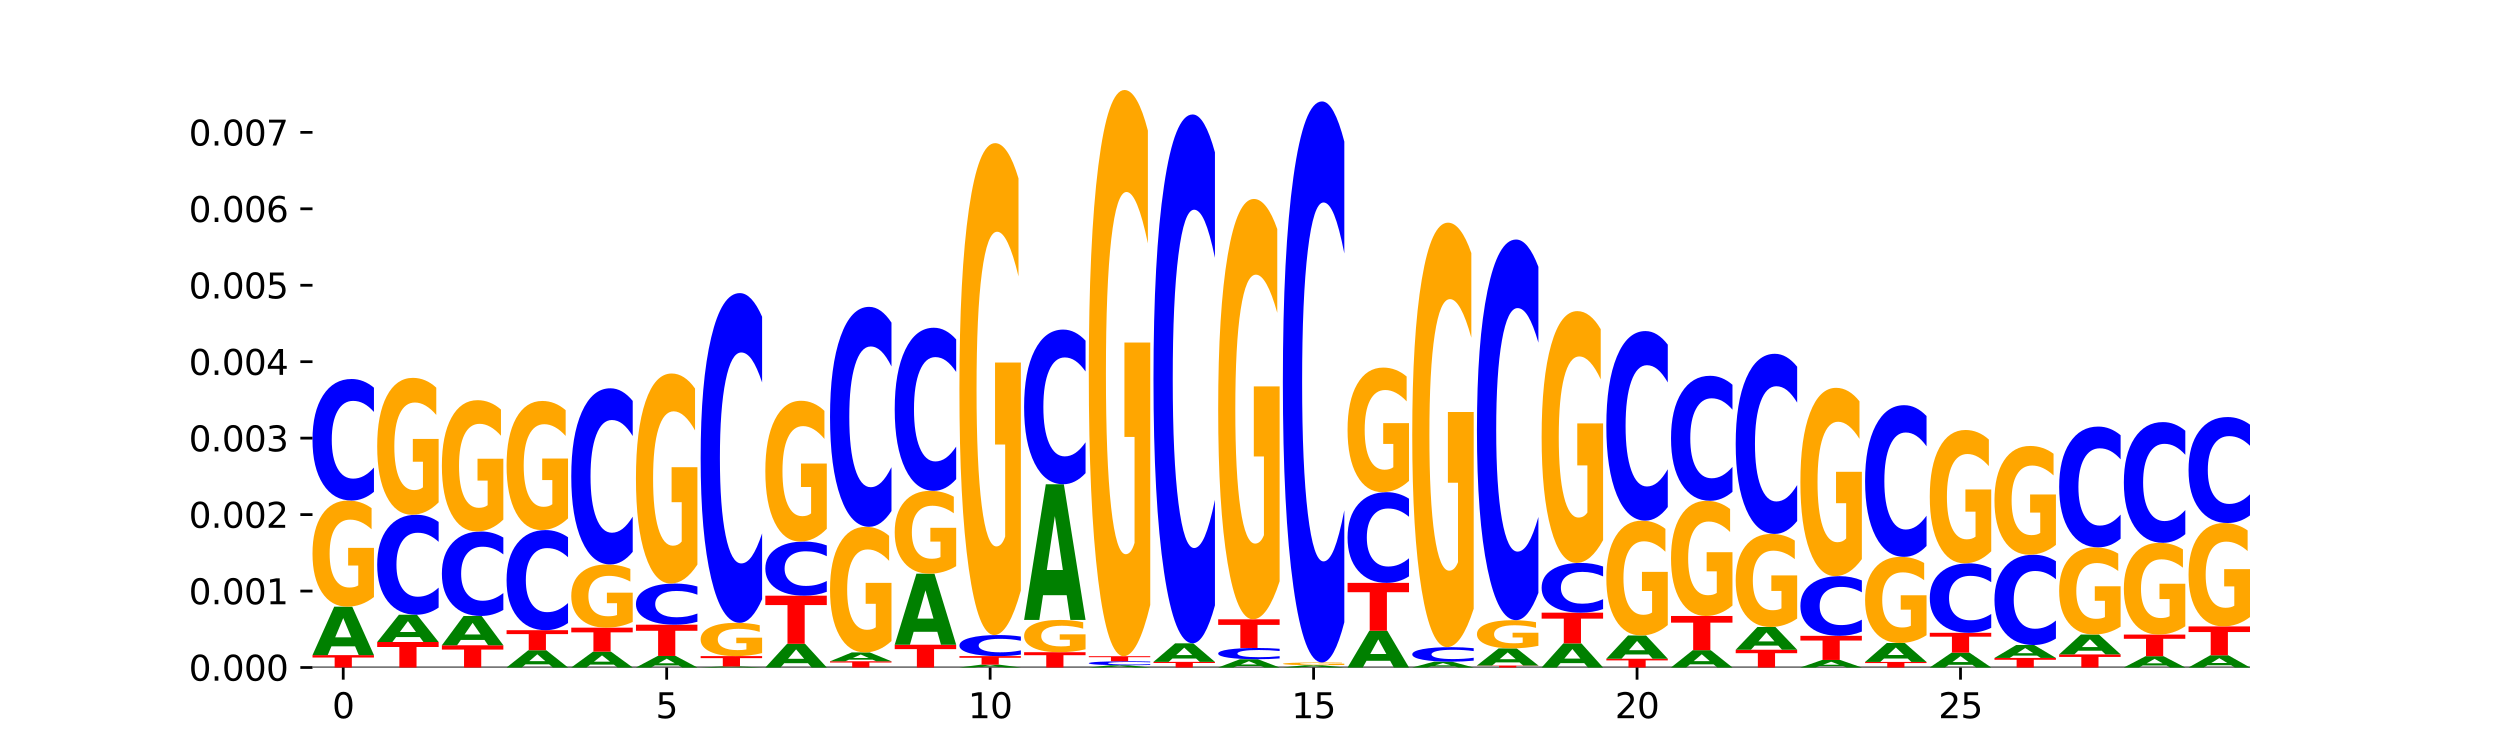 <?xml version="1.0" encoding="utf-8" standalone="no"?>
<!DOCTYPE svg PUBLIC "-//W3C//DTD SVG 1.1//EN"
  "http://www.w3.org/Graphics/SVG/1.1/DTD/svg11.dtd">
<svg xmlns:xlink="http://www.w3.org/1999/xlink" width="720pt" height="216pt" viewBox="0 0 720 216" xmlns="http://www.w3.org/2000/svg" version="1.1">
 <defs>
  <style type="text/css">*{stroke-linejoin: round; stroke-linecap: butt}</style>
 </defs>
 <g id="figure_1">
  <g id="patch_1">
   <path d="M 0 216 
L 720 216 
L 720 0 
L 0 0 
z
" style="fill: #ffffff"/>
  </g>
  <g id="axes_1">
   <g id="patch_2">
    <path d="M 90 192.24 
L 648 192.24 
L 648 25.92 
L 90 25.92 
z
" style="fill: #ffffff"/>
   </g>
   <g id="line2d_1">
    <path d="M 90 192.24 
L 648 192.24 
" clip-path="url(#p9bbc03cc5a)" style="fill: none; stroke: #000000; stroke-width: 0.5; stroke-linecap: square"/>
   </g>
   <g id="patch_3">
    <path d="M 90 188.684 
L 107.699 188.684 
L 107.699 189.378 
L 101.332 189.378 
L 101.332 192.24 
L 96.38 192.24 
L 96.38 189.378 
L 90 189.378 
L 90 188.684 
z
" clip-path="url(#p9bbc03cc5a)" style="fill: #ff0000"/>
   </g>
   <g id="patch_4">
    <path d="M 102.26 186.141 
L 95.454 186.141 
L 94.379 188.684 
L 90 188.684 
L 96.253 174.72 
L 101.446 174.72 
L 107.699 188.684 
L 103.324 188.684 
L 102.26 186.141 
z
M 96.539 183.549 
L 101.164 183.549 
L 98.855 177.994 
L 96.539 183.549 
z
" clip-path="url(#p9bbc03cc5a)" style="fill: #008000"/>
   </g>
   <g id="patch_5">
    <path d="M 107.699 171.954 
Q 105.914 173.337 103.995 174.032 
Q 102.075 174.72 100.028 174.72 
Q 95.403 174.72 92.701 170.603 
Q 90 166.486 90 159.446 
Q 90 152.324 92.749 148.239 
Q 95.502 144.154 100.29 144.154 
Q 102.134 144.154 103.824 144.709 
Q 105.518 145.258 107.017 146.344 
L 107.017 152.438 
Q 105.47 151.042 103.939 150.354 
Q 102.408 149.659 100.869 149.659 
Q 98.021 149.659 96.478 152.198 
Q 94.935 154.73 94.935 159.446 
Q 94.935 164.119 96.422 166.669 
Q 97.91 169.214 100.647 169.214 
Q 101.392 169.214 102.031 169.069 
Q 102.67 168.917 103.177 168.602 
L 103.177 162.881 
L 100.262 162.881 
L 100.262 157.786 
L 107.699 157.786 
L 107.699 171.954 
z
" clip-path="url(#p9bbc03cc5a)" style="fill: #ffa600"/>
   </g>
   <g id="patch_6">
    <path d="M 107.699 141.645 
Q 106.219 142.888 104.618 143.517 
Q 103.017 144.154 101.273 144.154 
Q 96.074 144.154 93.037 139.439 
Q 90 134.725 90 126.663 
Q 90 118.572 93.037 113.865 
Q 96.074 109.151 101.273 109.151 
Q 103.017 109.151 104.618 109.787 
Q 106.219 110.416 107.699 111.66 
L 107.699 118.637 
Q 106.206 116.989 104.756 116.222 
Q 103.307 115.456 101.706 115.456 
Q 98.834 115.456 97.189 118.442 
Q 95.548 121.421 95.548 126.663 
Q 95.548 131.883 97.189 134.87 
Q 98.834 137.849 101.706 137.849 
Q 103.307 137.849 104.756 137.082 
Q 106.206 136.308 107.699 134.66 
L 107.699 141.645 
z
" clip-path="url(#p9bbc03cc5a)" style="fill: #0000ff"/>
   </g>
   <g id="patch_7">
    <path d="M 108.631 184.905 
L 126.331 184.905 
L 126.331 186.336 
L 119.963 186.336 
L 119.963 192.24 
L 115.011 192.24 
L 115.011 186.336 
L 108.631 186.336 
L 108.631 184.905 
z
" clip-path="url(#p9bbc03cc5a)" style="fill: #ff0000"/>
   </g>
   <g id="patch_8">
    <path d="M 120.892 183.473 
L 114.085 183.473 
L 113.01 184.905 
L 108.631 184.905 
L 114.884 177.045 
L 120.077 177.045 
L 126.331 184.905 
L 121.955 184.905 
L 120.892 183.473 
z
M 115.17 182.015 
L 119.795 182.015 
L 117.486 178.888 
L 115.17 182.015 
z
" clip-path="url(#p9bbc03cc5a)" style="fill: #008000"/>
   </g>
   <g id="patch_9">
    <path d="M 126.331 174.981 
Q 124.85 176.004 123.249 176.521 
Q 121.648 177.045 119.905 177.045 
Q 114.705 177.045 111.668 173.166 
Q 108.631 169.288 108.631 162.655 
Q 108.631 155.999 111.668 152.126 
Q 114.705 148.248 119.905 148.248 
Q 121.648 148.248 123.249 148.771 
Q 124.85 149.289 126.331 150.312 
L 126.331 156.052 
Q 124.837 154.696 123.387 154.065 
Q 121.938 153.435 120.337 153.435 
Q 117.465 153.435 115.82 155.892 
Q 114.179 158.342 114.179 162.655 
Q 114.179 166.95 115.82 169.407 
Q 117.465 171.858 120.337 171.858 
Q 121.938 171.858 123.387 171.227 
Q 124.837 170.59 126.331 169.234 
L 126.331 174.981 
z
" clip-path="url(#p9bbc03cc5a)" style="fill: #0000ff"/>
   </g>
   <g id="patch_10">
    <path d="M 126.331 144.681 
Q 124.546 146.464 122.626 147.36 
Q 120.706 148.248 118.659 148.248 
Q 114.034 148.248 111.332 142.938 
Q 108.631 137.628 108.631 128.547 
Q 108.631 119.361 111.38 114.092 
Q 114.133 108.823 118.921 108.823 
Q 120.765 108.823 122.455 109.539 
Q 124.149 110.248 125.648 111.649 
L 125.648 119.508 
Q 124.101 117.708 122.57 116.82 
Q 121.039 115.924 119.5 115.924 
Q 116.652 115.924 115.109 119.198 
Q 113.566 122.464 113.566 128.547 
Q 113.566 134.574 115.053 137.864 
Q 116.541 141.146 119.278 141.146 
Q 120.023 141.146 120.662 140.959 
Q 121.301 140.763 121.808 140.356 
L 121.808 132.978 
L 118.893 132.978 
L 118.893 126.406 
L 126.331 126.406 
L 126.331 144.681 
z
" clip-path="url(#p9bbc03cc5a)" style="fill: #ffa600"/>
   </g>
   <g id="patch_11">
    <path d="M 127.262 185.839 
L 144.962 185.839 
L 144.962 187.088 
L 138.594 187.088 
L 138.594 192.24 
L 133.642 192.24 
L 133.642 187.088 
L 127.262 187.088 
L 127.262 185.839 
z
" clip-path="url(#p9bbc03cc5a)" style="fill: #ff0000"/>
   </g>
   <g id="patch_12">
    <path d="M 139.523 184.302 
L 132.716 184.302 
L 131.641 185.839 
L 127.262 185.839 
L 133.515 177.399 
L 138.708 177.399 
L 144.962 185.839 
L 140.586 185.839 
L 139.523 184.302 
z
M 133.801 182.735 
L 138.426 182.735 
L 136.117 179.378 
L 133.801 182.735 
z
" clip-path="url(#p9bbc03cc5a)" style="fill: #008000"/>
   </g>
   <g id="patch_13">
    <path d="M 144.962 175.655 
Q 143.481 176.519 141.88 176.956 
Q 140.279 177.399 138.536 177.399 
Q 133.336 177.399 130.299 174.122 
Q 127.262 170.845 127.262 165.241 
Q 127.262 159.616 130.299 156.344 
Q 133.336 153.067 138.536 153.067 
Q 140.279 153.067 141.88 153.51 
Q 143.481 153.947 144.962 154.811 
L 144.962 159.662 
Q 143.468 158.516 142.018 157.983 
Q 140.569 157.45 138.968 157.45 
Q 136.096 157.45 134.451 159.526 
Q 132.81 161.597 132.81 165.241 
Q 132.81 168.869 134.451 170.945 
Q 136.096 173.016 138.968 173.016 
Q 140.569 173.016 142.018 172.483 
Q 143.468 171.945 144.962 170.799 
L 144.962 175.655 
z
" clip-path="url(#p9bbc03cc5a)" style="fill: #0000ff"/>
   </g>
   <g id="patch_14">
    <path d="M 144.962 149.646 
Q 143.177 151.357 141.257 152.216 
Q 139.337 153.067 137.29 153.067 
Q 132.665 153.067 129.963 147.974 
Q 127.262 142.881 127.262 134.171 
Q 127.262 125.359 130.011 120.305 
Q 132.764 115.251 137.552 115.251 
Q 139.396 115.251 141.086 115.938 
Q 142.78 116.618 144.279 117.961 
L 144.279 125.5 
Q 142.732 123.773 141.201 122.922 
Q 139.67 122.063 138.131 122.063 
Q 135.283 122.063 133.74 125.203 
Q 132.197 128.335 132.197 134.171 
Q 132.197 139.951 133.684 143.107 
Q 135.172 146.255 137.909 146.255 
Q 138.655 146.255 139.293 146.076 
Q 139.932 145.888 140.44 145.498 
L 140.44 138.42 
L 137.524 138.42 
L 137.524 132.116 
L 144.962 132.116 
L 144.962 149.646 
z
" clip-path="url(#p9bbc03cc5a)" style="fill: #ffa600"/>
   </g>
   <g id="patch_15">
    <path d="M 158.154 191.334 
L 151.347 191.334 
L 150.272 192.24 
L 145.893 192.24 
L 152.146 187.267 
L 157.339 187.267 
L 163.593 192.24 
L 159.218 192.24 
L 158.154 191.334 
z
M 152.432 190.411 
L 157.057 190.411 
L 154.748 188.433 
L 152.432 190.411 
z
" clip-path="url(#p9bbc03cc5a)" style="fill: #008000"/>
   </g>
   <g id="patch_16">
    <path d="M 145.893 181.499 
L 163.593 181.499 
L 163.593 182.624 
L 157.225 182.624 
L 157.225 187.267 
L 152.273 187.267 
L 152.273 182.624 
L 145.893 182.624 
L 145.893 181.499 
z
" clip-path="url(#p9bbc03cc5a)" style="fill: #ff0000"/>
   </g>
   <g id="patch_17">
    <path d="M 163.593 179.432 
Q 162.112 180.457 160.511 180.975 
Q 158.91 181.499 157.167 181.499 
Q 151.967 181.499 148.93 177.615 
Q 145.893 173.732 145.893 167.09 
Q 145.893 160.425 148.93 156.547 
Q 151.967 152.663 157.167 152.663 
Q 158.91 152.663 160.511 153.187 
Q 162.112 153.706 163.593 154.73 
L 163.593 160.478 
Q 162.099 159.12 160.649 158.489 
Q 159.2 157.857 157.599 157.857 
Q 154.727 157.857 153.082 160.317 
Q 151.441 162.772 151.441 167.09 
Q 151.441 171.391 153.082 173.851 
Q 154.727 176.305 157.599 176.305 
Q 159.2 176.305 160.649 175.674 
Q 162.099 175.036 163.593 173.678 
L 163.593 179.432 
z
" clip-path="url(#p9bbc03cc5a)" style="fill: #0000ff"/>
   </g>
   <g id="patch_18">
    <path d="M 163.593 149.298 
Q 161.808 150.981 159.888 151.826 
Q 157.968 152.663 155.921 152.663 
Q 151.296 152.663 148.594 147.654 
Q 145.893 142.646 145.893 134.08 
Q 145.893 125.414 148.642 120.444 
Q 151.395 115.474 156.183 115.474 
Q 158.027 115.474 159.717 116.15 
Q 161.411 116.818 162.91 118.139 
L 162.91 125.553 
Q 161.363 123.855 159.832 123.017 
Q 158.301 122.172 156.762 122.172 
Q 153.914 122.172 152.371 125.261 
Q 150.828 128.341 150.828 134.08 
Q 150.828 139.765 152.315 142.868 
Q 153.803 145.964 156.54 145.964 
Q 157.286 145.964 157.924 145.788 
Q 158.563 145.603 159.071 145.219 
L 159.071 138.259 
L 156.155 138.259 
L 156.155 132.059 
L 163.593 132.059 
L 163.593 149.298 
z
" clip-path="url(#p9bbc03cc5a)" style="fill: #ffa600"/>
   </g>
   <g id="patch_19">
    <path d="M 176.785 191.41 
L 169.978 191.41 
L 168.903 192.24 
L 164.524 192.24 
L 170.777 187.683 
L 175.97 187.683 
L 182.224 192.24 
L 177.849 192.24 
L 176.785 191.41 
z
M 171.063 190.564 
L 175.688 190.564 
L 173.379 188.751 
L 171.063 190.564 
z
" clip-path="url(#p9bbc03cc5a)" style="fill: #008000"/>
   </g>
   <g id="patch_20">
    <path d="M 164.524 180.767 
L 182.224 180.767 
L 182.224 182.116 
L 175.856 182.116 
L 175.856 187.683 
L 170.904 187.683 
L 170.904 182.116 
L 164.524 182.116 
L 164.524 180.767 
z
" clip-path="url(#p9bbc03cc5a)" style="fill: #ff0000"/>
   </g>
   <g id="patch_21">
    <path d="M 182.224 179.12 
Q 180.439 179.943 178.519 180.357 
Q 176.599 180.767 174.552 180.767 
Q 169.927 180.767 167.226 178.315 
Q 164.524 175.864 164.524 171.672 
Q 164.524 167.431 167.273 164.999 
Q 170.026 162.566 174.814 162.566 
Q 176.658 162.566 178.348 162.897 
Q 180.042 163.224 181.541 163.871 
L 181.541 167.499 
Q 179.994 166.668 178.463 166.258 
Q 176.932 165.845 175.393 165.845 
Q 172.545 165.845 171.002 167.356 
Q 169.459 168.864 169.459 171.672 
Q 169.459 174.454 170.946 175.973 
Q 172.434 177.488 175.171 177.488 
Q 175.917 177.488 176.555 177.402 
Q 177.194 177.312 177.702 177.124 
L 177.702 173.717 
L 174.786 173.717 
L 174.786 170.683 
L 182.224 170.683 
L 182.224 179.12 
z
" clip-path="url(#p9bbc03cc5a)" style="fill: #ffa600"/>
   </g>
   <g id="patch_22">
    <path d="M 182.224 158.929 
Q 180.743 160.732 179.142 161.644 
Q 177.541 162.566 175.798 162.566 
Q 170.598 162.566 167.561 155.732 
Q 164.524 148.898 164.524 137.212 
Q 164.524 125.483 167.561 118.66 
Q 170.598 111.826 175.798 111.826 
Q 177.541 111.826 179.142 112.748 
Q 180.743 113.66 182.224 115.463 
L 182.224 125.577 
Q 180.73 123.188 179.28 122.077 
Q 177.831 120.966 176.23 120.966 
Q 173.358 120.966 171.713 125.294 
Q 170.072 129.613 170.072 137.212 
Q 170.072 144.779 171.713 149.108 
Q 173.358 153.426 176.23 153.426 
Q 177.831 153.426 179.28 152.315 
Q 180.73 151.194 182.224 148.804 
L 182.224 158.929 
z
" clip-path="url(#p9bbc03cc5a)" style="fill: #0000ff"/>
   </g>
   <g id="patch_23">
    <path d="M 195.416 191.635 
L 188.609 191.635 
L 187.534 192.24 
L 183.155 192.24 
L 189.409 188.918 
L 194.601 188.918 
L 200.855 192.24 
L 196.48 192.24 
L 195.416 191.635 
z
M 189.694 191.018 
L 194.319 191.018 
L 192.01 189.697 
L 189.694 191.018 
z
" clip-path="url(#p9bbc03cc5a)" style="fill: #008000"/>
   </g>
   <g id="patch_24">
    <path d="M 183.155 179.911 
L 200.855 179.911 
L 200.855 181.668 
L 194.487 181.668 
L 194.487 188.918 
L 189.535 188.918 
L 189.535 181.668 
L 183.155 181.668 
L 183.155 179.911 
z
" clip-path="url(#p9bbc03cc5a)" style="fill: #ff0000"/>
   </g>
   <g id="patch_25">
    <path d="M 200.855 179.062 
Q 199.374 179.483 197.773 179.696 
Q 196.172 179.911 194.429 179.911 
Q 189.229 179.911 186.192 178.315 
Q 183.155 176.719 183.155 173.99 
Q 183.155 171.251 186.192 169.658 
Q 189.229 168.062 194.429 168.062 
Q 196.172 168.062 197.773 168.278 
Q 199.374 168.491 200.855 168.912 
L 200.855 171.274 
Q 199.361 170.715 197.912 170.456 
Q 196.462 170.197 194.861 170.197 
Q 191.989 170.197 190.344 171.207 
Q 188.703 172.216 188.703 173.99 
Q 188.703 175.758 190.344 176.768 
Q 191.989 177.777 194.861 177.777 
Q 196.462 177.777 197.912 177.517 
Q 199.361 177.255 200.855 176.697 
L 200.855 179.062 
z
" clip-path="url(#p9bbc03cc5a)" style="fill: #0000ff"/>
   </g>
   <g id="patch_26">
    <path d="M 200.855 162.589 
Q 199.07 165.325 197.15 166.7 
Q 195.23 168.062 193.183 168.062 
Q 188.558 168.062 185.857 159.914 
Q 183.155 151.767 183.155 137.833 
Q 183.155 123.737 185.904 115.651 
Q 188.657 107.566 193.445 107.566 
Q 195.289 107.566 196.979 108.665 
Q 198.673 109.753 200.172 111.902 
L 200.172 123.961 
Q 198.625 121.2 197.094 119.838 
Q 195.563 118.463 194.024 118.463 
Q 191.176 118.463 189.633 123.487 
Q 188.09 128.498 188.09 137.833 
Q 188.09 147.08 189.577 152.129 
Q 191.065 157.165 193.802 157.165 
Q 194.548 157.165 195.186 156.878 
Q 195.825 156.578 196.333 155.953 
L 196.333 144.631 
L 193.417 144.631 
L 193.417 134.546 
L 200.855 134.546 
L 200.855 162.589 
z
" clip-path="url(#p9bbc03cc5a)" style="fill: #ffa600"/>
   </g>
   <g id="patch_27">
    <path d="M 214.047 192.187 
L 207.24 192.187 
L 206.165 192.24 
L 201.786 192.24 
L 208.04 191.949 
L 213.233 191.949 
L 219.486 192.24 
L 215.111 192.24 
L 214.047 192.187 
z
M 208.325 192.133 
L 212.95 192.133 
L 210.641 192.017 
L 208.325 192.133 
z
" clip-path="url(#p9bbc03cc5a)" style="fill: #008000"/>
   </g>
   <g id="patch_28">
    <path d="M 201.786 188.961 
L 219.486 188.961 
L 219.486 189.544 
L 213.118 189.544 
L 213.118 191.949 
L 208.166 191.949 
L 208.166 189.544 
L 201.786 189.544 
L 201.786 188.961 
z
" clip-path="url(#p9bbc03cc5a)" style="fill: #ff0000"/>
   </g>
   <g id="patch_29">
    <path d="M 219.486 188.094 
Q 217.701 188.527 215.781 188.745 
Q 213.861 188.961 211.814 188.961 
Q 207.189 188.961 204.488 187.67 
Q 201.786 186.378 201.786 184.17 
Q 201.786 181.935 204.535 180.654 
Q 207.288 179.372 212.076 179.372 
Q 213.921 179.372 215.61 179.546 
Q 217.304 179.719 218.804 180.059 
L 218.804 181.971 
Q 217.257 181.533 215.725 181.317 
Q 214.194 181.099 212.655 181.099 
Q 209.807 181.099 208.264 181.896 
Q 206.721 182.69 206.721 184.17 
Q 206.721 185.635 208.208 186.436 
Q 209.696 187.234 212.433 187.234 
Q 213.179 187.234 213.817 187.188 
Q 214.456 187.141 214.964 187.042 
L 214.964 185.247 
L 212.048 185.247 
L 212.048 183.649 
L 219.486 183.649 
L 219.486 188.094 
z
" clip-path="url(#p9bbc03cc5a)" style="fill: #ffa600"/>
   </g>
   <g id="patch_30">
    <path d="M 219.486 172.565 
Q 218.005 175.939 216.404 177.646 
Q 214.803 179.372 213.06 179.372 
Q 207.86 179.372 204.823 166.583 
Q 201.786 153.793 201.786 131.921 
Q 201.786 109.971 204.823 97.201 
Q 207.86 84.412 213.06 84.412 
Q 214.803 84.412 216.404 86.138 
Q 218.005 87.845 219.486 91.219 
L 219.486 110.148 
Q 217.992 105.675 216.543 103.596 
Q 215.093 101.517 213.492 101.517 
Q 210.62 101.517 208.975 109.618 
Q 207.334 117.7 207.334 131.921 
Q 207.334 146.084 208.975 154.185 
Q 210.62 162.267 213.492 162.267 
Q 215.093 162.267 216.543 160.188 
Q 217.992 158.089 219.486 153.616 
L 219.486 172.565 
z
" clip-path="url(#p9bbc03cc5a)" style="fill: #0000ff"/>
   </g>
   <g id="patch_31">
    <path d="M 232.678 190.996 
L 225.871 190.996 
L 224.796 192.24 
L 220.417 192.24 
L 226.671 185.413 
L 231.864 185.413 
L 238.117 192.24 
L 233.742 192.24 
L 232.678 190.996 
z
M 226.957 189.729 
L 231.581 189.729 
L 229.273 187.014 
L 226.957 189.729 
z
" clip-path="url(#p9bbc03cc5a)" style="fill: #008000"/>
   </g>
   <g id="patch_32">
    <path d="M 220.417 171.557 
L 238.117 171.557 
L 238.117 174.26 
L 231.749 174.26 
L 231.749 185.413 
L 226.797 185.413 
L 226.797 174.26 
L 220.417 174.26 
L 220.417 171.557 
z
" clip-path="url(#p9bbc03cc5a)" style="fill: #ff0000"/>
   </g>
   <g id="patch_33">
    <path d="M 238.117 170.44 
Q 236.636 170.994 235.035 171.274 
Q 233.434 171.557 231.691 171.557 
Q 226.491 171.557 223.454 169.457 
Q 220.417 167.357 220.417 163.766 
Q 220.417 160.161 223.454 158.064 
Q 226.491 155.964 231.691 155.964 
Q 233.434 155.964 235.035 156.248 
Q 236.636 156.528 238.117 157.082 
L 238.117 160.19 
Q 236.623 159.456 235.174 159.114 
Q 233.724 158.773 232.123 158.773 
Q 229.252 158.773 227.606 160.103 
Q 225.965 161.43 225.965 163.766 
Q 225.965 166.091 227.606 167.422 
Q 229.252 168.749 232.123 168.749 
Q 233.724 168.749 235.174 168.407 
Q 236.623 168.063 238.117 167.328 
L 238.117 170.44 
z
" clip-path="url(#p9bbc03cc5a)" style="fill: #0000ff"/>
   </g>
   <g id="patch_34">
    <path d="M 238.117 152.296 
Q 236.332 154.13 234.412 155.051 
Q 232.492 155.964 230.445 155.964 
Q 225.82 155.964 223.119 150.504 
Q 220.417 145.043 220.417 135.705 
Q 220.417 126.258 223.166 120.839 
Q 225.919 115.42 230.707 115.42 
Q 232.552 115.42 234.241 116.157 
Q 235.935 116.886 237.435 118.326 
L 237.435 126.408 
Q 235.888 124.557 234.356 123.645 
Q 232.825 122.723 231.286 122.723 
Q 228.438 122.723 226.895 126.09 
Q 225.352 129.449 225.352 135.705 
Q 225.352 141.902 226.839 145.286 
Q 228.327 148.661 231.064 148.661 
Q 231.81 148.661 232.448 148.469 
Q 233.087 148.268 233.595 147.849 
L 233.595 140.261 
L 230.679 140.261 
L 230.679 133.502 
L 238.117 133.502 
L 238.117 152.296 
z
" clip-path="url(#p9bbc03cc5a)" style="fill: #ffa600"/>
   </g>
   <g id="patch_35">
    <path d="M 239.048 190.452 
L 256.748 190.452 
L 256.748 190.801 
L 250.38 190.801 
L 250.38 192.24 
L 245.428 192.24 
L 245.428 190.801 
L 239.048 190.801 
L 239.048 190.452 
z
" clip-path="url(#p9bbc03cc5a)" style="fill: #ff0000"/>
   </g>
   <g id="patch_36">
    <path d="M 251.309 189.987 
L 244.502 189.987 
L 243.427 190.452 
L 239.048 190.452 
L 245.302 187.898 
L 250.495 187.898 
L 256.748 190.452 
L 252.373 190.452 
L 251.309 189.987 
z
M 245.588 189.513 
L 250.212 189.513 
L 247.904 188.497 
L 245.588 189.513 
z
" clip-path="url(#p9bbc03cc5a)" style="fill: #008000"/>
   </g>
   <g id="patch_37">
    <path d="M 256.748 184.625 
Q 254.963 186.262 253.043 187.084 
Q 251.123 187.898 249.076 187.898 
Q 244.451 187.898 241.75 183.026 
Q 239.048 178.154 239.048 169.822 
Q 239.048 161.394 241.797 156.559 
Q 244.55 151.724 249.338 151.724 
Q 251.183 151.724 252.872 152.382 
Q 254.566 153.032 256.066 154.317 
L 256.066 161.528 
Q 254.519 159.877 252.987 159.062 
Q 251.456 158.24 249.917 158.24 
Q 247.069 158.24 245.526 161.244 
Q 243.983 164.241 243.983 169.822 
Q 243.983 175.352 245.471 178.371 
Q 246.958 181.382 249.695 181.382 
Q 250.441 181.382 251.079 181.21 
Q 251.718 181.031 252.226 180.657 
L 252.226 173.887 
L 249.31 173.887 
L 249.31 167.857 
L 256.748 167.857 
L 256.748 184.625 
z
" clip-path="url(#p9bbc03cc5a)" style="fill: #ffa600"/>
   </g>
   <g id="patch_38">
    <path d="M 256.748 147.183 
Q 255.267 149.434 253.666 150.573 
Q 252.066 151.724 250.322 151.724 
Q 245.122 151.724 242.085 143.192 
Q 239.048 134.66 239.048 120.07 
Q 239.048 105.427 242.085 96.908 
Q 245.122 88.376 250.322 88.376 
Q 252.066 88.376 253.666 89.528 
Q 255.267 90.666 256.748 92.917 
L 256.748 105.545 
Q 255.254 102.561 253.805 101.174 
Q 252.355 99.787 250.754 99.787 
Q 247.883 99.787 246.237 105.191 
Q 244.596 110.583 244.596 120.07 
Q 244.596 129.518 246.237 134.922 
Q 247.883 140.313 250.754 140.313 
Q 252.355 140.313 253.805 138.926 
Q 255.254 137.526 256.748 134.543 
L 256.748 147.183 
z
" clip-path="url(#p9bbc03cc5a)" style="fill: #0000ff"/>
   </g>
   <g id="patch_39">
    <path d="M 257.679 185.678 
L 275.379 185.678 
L 275.379 186.958 
L 269.011 186.958 
L 269.011 192.24 
L 264.06 192.24 
L 264.06 186.958 
L 257.679 186.958 
L 257.679 185.678 
z
" clip-path="url(#p9bbc03cc5a)" style="fill: #ff0000"/>
   </g>
   <g id="patch_40">
    <path d="M 269.94 181.951 
L 263.133 181.951 
L 262.058 185.678 
L 257.679 185.678 
L 263.933 165.219 
L 269.126 165.219 
L 275.379 185.678 
L 271.004 185.678 
L 269.94 181.951 
z
M 264.219 178.154 
L 268.843 178.154 
L 266.535 170.016 
L 264.219 178.154 
z
" clip-path="url(#p9bbc03cc5a)" style="fill: #008000"/>
   </g>
   <g id="patch_41">
    <path d="M 275.379 163.06 
Q 273.594 164.139 271.674 164.681 
Q 269.754 165.219 267.707 165.219 
Q 263.082 165.219 260.381 162.005 
Q 257.679 158.791 257.679 153.295 
Q 257.679 147.735 260.428 144.546 
Q 263.181 141.357 267.969 141.357 
Q 269.814 141.357 271.503 141.79 
Q 273.197 142.219 274.697 143.067 
L 274.697 147.824 
Q 273.15 146.734 271.619 146.197 
Q 270.087 145.655 268.548 145.655 
Q 265.7 145.655 264.157 147.636 
Q 262.614 149.613 262.614 153.295 
Q 262.614 156.943 264.102 158.934 
Q 265.589 160.92 268.326 160.92 
Q 269.072 160.92 269.711 160.807 
Q 270.349 160.689 270.857 160.442 
L 270.857 155.977 
L 267.941 155.977 
L 267.941 151.999 
L 275.379 151.999 
L 275.379 163.06 
z
" clip-path="url(#p9bbc03cc5a)" style="fill: #ffa600"/>
   </g>
   <g id="patch_42">
    <path d="M 275.379 137.99 
Q 273.898 139.659 272.297 140.503 
Q 270.697 141.357 268.953 141.357 
Q 263.753 141.357 260.716 135.031 
Q 257.679 128.705 257.679 117.887 
Q 257.679 107.03 260.716 100.714 
Q 263.753 94.389 268.953 94.389 
Q 270.697 94.389 272.297 95.242 
Q 273.898 96.086 275.379 97.755 
L 275.379 107.118 
Q 273.885 104.906 272.436 103.877 
Q 270.986 102.849 269.385 102.849 
Q 266.514 102.849 264.868 106.856 
Q 263.227 110.853 263.227 117.887 
Q 263.227 124.892 264.868 128.899 
Q 266.514 132.896 269.385 132.896 
Q 270.986 132.896 272.436 131.868 
Q 273.885 130.83 275.379 128.618 
L 275.379 137.99 
z
" clip-path="url(#p9bbc03cc5a)" style="fill: #0000ff"/>
   </g>
   <g id="patch_43">
    <path d="M 288.571 192.09 
L 281.764 192.09 
L 280.689 192.24 
L 276.311 192.24 
L 282.564 191.418 
L 287.757 191.418 
L 294.01 192.24 
L 289.635 192.24 
L 288.571 192.09 
z
M 282.85 191.938 
L 287.474 191.938 
L 285.166 191.61 
L 282.85 191.938 
z
" clip-path="url(#p9bbc03cc5a)" style="fill: #008000"/>
   </g>
   <g id="patch_44">
    <path d="M 276.311 188.961 
L 294.01 188.961 
L 294.01 189.44 
L 287.642 189.44 
L 287.642 191.418 
L 282.691 191.418 
L 282.691 189.44 
L 276.311 189.44 
L 276.311 188.961 
z
" clip-path="url(#p9bbc03cc5a)" style="fill: #ff0000"/>
   </g>
   <g id="patch_45">
    <path d="M 294.01 188.526 
Q 292.529 188.742 290.929 188.851 
Q 289.328 188.961 287.584 188.961 
Q 282.384 188.961 279.347 188.144 
Q 276.311 187.326 276.311 185.928 
Q 276.311 184.525 279.347 183.708 
Q 282.384 182.891 287.584 182.891 
Q 289.328 182.891 290.929 183.001 
Q 292.529 183.11 294.01 183.326 
L 294.01 184.536 
Q 292.516 184.25 291.067 184.117 
Q 289.617 183.984 288.017 183.984 
Q 285.145 183.984 283.499 184.502 
Q 281.858 185.019 281.858 185.928 
Q 281.858 186.833 283.499 187.351 
Q 285.145 187.868 288.017 187.868 
Q 289.617 187.868 291.067 187.735 
Q 292.516 187.601 294.01 187.315 
L 294.01 188.526 
z
" clip-path="url(#p9bbc03cc5a)" style="fill: #0000ff"/>
   </g>
   <g id="patch_46">
    <path d="M 294.01 170.073 
Q 292.225 176.482 290.305 179.701 
Q 288.385 182.891 286.338 182.891 
Q 281.713 182.891 279.012 163.811 
Q 276.311 144.731 276.311 112.102 
Q 276.311 79.093 279.059 60.16 
Q 281.812 41.226 286.6 41.226 
Q 288.445 41.226 290.135 43.801 
Q 291.828 46.347 293.328 51.38 
L 293.328 79.62 
Q 291.781 73.153 290.25 69.963 
Q 288.718 66.744 287.179 66.744 
Q 284.331 66.744 282.788 78.508 
Q 281.245 90.242 281.245 112.102 
Q 281.245 133.757 282.733 145.58 
Q 284.22 157.373 286.957 157.373 
Q 287.703 157.373 288.342 156.7 
Q 288.98 155.997 289.488 154.534 
L 289.488 128.022 
L 286.572 128.022 
L 286.572 104.406 
L 294.01 104.406 
L 294.01 170.073 
z
" clip-path="url(#p9bbc03cc5a)" style="fill: #ffa600"/>
   </g>
   <g id="patch_47">
    <path d="M 294.942 187.841 
L 312.641 187.841 
L 312.641 188.699 
L 306.273 188.699 
L 306.273 192.24 
L 301.322 192.24 
L 301.322 188.699 
L 294.942 188.699 
L 294.942 187.841 
z
" clip-path="url(#p9bbc03cc5a)" style="fill: #ff0000"/>
   </g>
   <g id="patch_48">
    <path d="M 312.641 186.999 
Q 310.856 187.42 308.936 187.631 
Q 307.016 187.841 304.969 187.841 
Q 300.344 187.841 297.643 186.588 
Q 294.942 185.335 294.942 183.192 
Q 294.942 181.024 297.691 179.78 
Q 300.443 178.537 305.231 178.537 
Q 307.076 178.537 308.766 178.706 
Q 310.459 178.873 311.959 179.203 
L 311.959 181.058 
Q 310.412 180.633 308.881 180.424 
Q 307.349 180.212 305.81 180.212 
Q 302.962 180.212 301.419 180.985 
Q 299.876 181.756 299.876 183.192 
Q 299.876 184.614 301.364 185.39 
Q 302.851 186.165 305.588 186.165 
Q 306.334 186.165 306.973 186.121 
Q 307.611 186.075 308.119 185.978 
L 308.119 184.237 
L 305.203 184.237 
L 305.203 182.686 
L 312.641 182.686 
L 312.641 186.999 
z
" clip-path="url(#p9bbc03cc5a)" style="fill: #ffa600"/>
   </g>
   <g id="patch_49">
    <path d="M 307.202 171.419 
L 300.395 171.419 
L 299.32 178.537 
L 294.942 178.537 
L 301.195 139.465 
L 306.388 139.465 
L 312.641 178.537 
L 308.266 178.537 
L 307.202 171.419 
z
M 301.481 164.167 
L 306.106 164.167 
L 303.797 148.626 
L 301.481 164.167 
z
" clip-path="url(#p9bbc03cc5a)" style="fill: #008000"/>
   </g>
   <g id="patch_50">
    <path d="M 312.641 136.272 
Q 311.161 137.855 309.56 138.656 
Q 307.959 139.465 306.215 139.465 
Q 301.015 139.465 297.978 133.466 
Q 294.942 127.466 294.942 117.206 
Q 294.942 106.909 297.978 100.919 
Q 301.015 94.919 306.215 94.919 
Q 307.959 94.919 309.56 95.729 
Q 311.161 96.529 312.641 98.112 
L 312.641 106.992 
Q 311.147 104.894 309.698 103.918 
Q 308.249 102.943 306.648 102.943 
Q 303.776 102.943 302.13 106.743 
Q 300.489 110.535 300.489 117.206 
Q 300.489 123.85 302.13 127.65 
Q 303.776 131.441 306.648 131.441 
Q 308.249 131.441 309.698 130.466 
Q 311.147 129.481 312.641 127.383 
L 312.641 136.272 
z
" clip-path="url(#p9bbc03cc5a)" style="fill: #0000ff"/>
   </g>
   <g id="patch_51">
    <path d="M 325.833 192.122 
L 319.026 192.122 
L 317.951 192.24 
L 313.573 192.24 
L 319.826 191.592 
L 325.019 191.592 
L 331.272 192.24 
L 326.897 192.24 
L 325.833 192.122 
z
M 320.112 192.002 
L 324.737 192.002 
L 322.428 191.744 
L 320.112 192.002 
z
" clip-path="url(#p9bbc03cc5a)" style="fill: #008000"/>
   </g>
   <g id="patch_52">
    <path d="M 331.272 191.51 
Q 329.792 191.551 328.191 191.571 
Q 326.59 191.592 324.846 191.592 
Q 319.646 191.592 316.609 191.437 
Q 313.573 191.282 313.573 191.017 
Q 313.573 190.75 316.609 190.595 
Q 319.646 190.44 324.846 190.44 
Q 326.59 190.44 328.191 190.461 
Q 329.792 190.482 331.272 190.523 
L 331.272 190.753 
Q 329.778 190.698 328.329 190.673 
Q 326.88 190.648 325.279 190.648 
Q 322.407 190.648 320.761 190.746 
Q 319.12 190.844 319.12 191.017 
Q 319.12 191.188 320.761 191.287 
Q 322.407 191.385 325.279 191.385 
Q 326.88 191.385 328.329 191.36 
Q 329.778 191.334 331.272 191.28 
L 331.272 191.51 
z
" clip-path="url(#p9bbc03cc5a)" style="fill: #0000ff"/>
   </g>
   <g id="patch_53">
    <path d="M 313.573 188.986 
L 331.272 188.986 
L 331.272 189.27 
L 324.904 189.27 
L 324.904 190.44 
L 319.953 190.44 
L 319.953 189.27 
L 313.573 189.27 
L 313.573 188.986 
z
" clip-path="url(#p9bbc03cc5a)" style="fill: #ff0000"/>
   </g>
   <g id="patch_54">
    <path d="M 331.272 174.232 
Q 329.487 181.609 327.567 185.315 
Q 325.647 188.986 323.6 188.986 
Q 318.975 188.986 316.274 167.024 
Q 313.573 145.062 313.573 107.504 
Q 313.573 69.508 316.322 47.714 
Q 319.074 25.92 323.862 25.92 
Q 325.707 25.92 327.397 28.884 
Q 329.09 31.815 330.59 37.608 
L 330.59 70.114 
Q 329.043 62.67 327.512 58.998 
Q 325.981 55.293 324.441 55.293 
Q 321.593 55.293 320.05 68.834 
Q 318.507 82.341 318.507 107.504 
Q 318.507 132.43 319.995 146.039 
Q 321.482 159.613 324.219 159.613 
Q 324.965 159.613 325.604 158.839 
Q 326.242 158.03 326.75 156.346 
L 326.75 125.828 
L 323.835 125.828 
L 323.835 98.645 
L 331.272 98.645 
L 331.272 174.232 
z
" clip-path="url(#p9bbc03cc5a)" style="fill: #ffa600"/>
   </g>
   <g id="patch_55">
    <path d="M 332.204 190.623 
L 349.903 190.623 
L 349.903 190.938 
L 343.535 190.938 
L 343.535 192.24 
L 338.584 192.24 
L 338.584 190.938 
L 332.204 190.938 
L 332.204 190.623 
z
" clip-path="url(#p9bbc03cc5a)" style="fill: #ff0000"/>
   </g>
   <g id="patch_56">
    <path d="M 344.464 189.648 
L 337.657 189.648 
L 336.582 190.623 
L 332.204 190.623 
L 338.457 185.272 
L 343.65 185.272 
L 349.903 190.623 
L 345.528 190.623 
L 344.464 189.648 
z
M 338.743 188.655 
L 343.368 188.655 
L 341.059 186.526 
L 338.743 188.655 
z
" clip-path="url(#p9bbc03cc5a)" style="fill: #008000"/>
   </g>
   <g id="patch_57">
    <path d="M 349.903 174.355 
Q 348.423 179.766 346.822 182.503 
Q 345.221 185.272 343.477 185.272 
Q 338.277 185.272 335.241 164.759 
Q 332.204 144.246 332.204 109.165 
Q 332.204 73.959 335.241 53.478 
Q 338.277 32.965 343.477 32.965 
Q 345.221 32.965 346.822 35.733 
Q 348.423 38.47 349.903 43.882 
L 349.903 74.243 
Q 348.409 67.069 346.96 63.734 
Q 345.511 60.399 343.91 60.399 
Q 341.038 60.399 339.392 73.393 
Q 337.751 86.356 337.751 109.165 
Q 337.751 131.881 339.392 144.875 
Q 341.038 157.837 343.91 157.837 
Q 345.511 157.837 346.96 154.502 
Q 348.409 151.136 349.903 143.962 
L 349.903 174.355 
z
" clip-path="url(#p9bbc03cc5a)" style="fill: #0000ff"/>
   </g>
   <g id="patch_58">
    <path d="M 363.095 191.807 
L 356.288 191.807 
L 355.213 192.24 
L 350.835 192.24 
L 357.088 189.861 
L 362.281 189.861 
L 368.534 192.24 
L 364.159 192.24 
L 363.095 191.807 
z
M 357.374 191.365 
L 361.999 191.365 
L 359.69 190.419 
L 357.374 191.365 
z
" clip-path="url(#p9bbc03cc5a)" style="fill: #008000"/>
   </g>
   <g id="patch_59">
    <path d="M 368.534 189.629 
Q 367.054 189.744 365.453 189.802 
Q 363.852 189.861 362.108 189.861 
Q 356.908 189.861 353.872 189.424 
Q 350.835 188.987 350.835 188.24 
Q 350.835 187.49 353.872 187.054 
Q 356.908 186.617 362.108 186.617 
Q 363.852 186.617 365.453 186.676 
Q 367.054 186.735 368.534 186.85 
L 368.534 187.496 
Q 367.04 187.344 365.591 187.273 
Q 364.142 187.202 362.541 187.202 
Q 359.669 187.202 358.023 187.478 
Q 356.382 187.754 356.382 188.24 
Q 356.382 188.724 358.023 189.001 
Q 359.669 189.277 362.541 189.277 
Q 364.142 189.277 365.591 189.206 
Q 367.04 189.134 368.534 188.981 
L 368.534 189.629 
z
" clip-path="url(#p9bbc03cc5a)" style="fill: #0000ff"/>
   </g>
   <g id="patch_60">
    <path d="M 350.835 178.361 
L 368.534 178.361 
L 368.534 179.971 
L 362.167 179.971 
L 362.167 186.617 
L 357.215 186.617 
L 357.215 179.971 
L 350.835 179.971 
L 350.835 178.361 
z
" clip-path="url(#p9bbc03cc5a)" style="fill: #ff0000"/>
   </g>
   <g id="patch_61">
    <path d="M 368.534 167.407 
Q 366.749 172.884 364.829 175.635 
Q 362.909 178.361 360.863 178.361 
Q 356.237 178.361 353.536 162.056 
Q 350.835 145.751 350.835 117.867 
Q 350.835 89.658 353.584 73.478 
Q 356.337 57.298 361.124 57.298 
Q 362.969 57.298 364.659 59.499 
Q 366.353 61.674 367.852 65.976 
L 367.852 90.108 
Q 366.305 84.581 364.774 81.856 
Q 363.243 79.105 361.704 79.105 
Q 358.855 79.105 357.312 89.158 
Q 355.769 99.186 355.769 117.867 
Q 355.769 136.373 357.257 146.476 
Q 358.744 156.554 361.481 156.554 
Q 362.227 156.554 362.866 155.979 
Q 363.504 155.379 364.012 154.128 
L 364.012 131.471 
L 361.097 131.471 
L 361.097 111.29 
L 368.534 111.29 
L 368.534 167.407 
z
" clip-path="url(#p9bbc03cc5a)" style="fill: #ffa600"/>
   </g>
   <g id="patch_62">
    <path d="M 369.466 192.235 
L 387.165 192.235 
L 387.165 192.236 
L 380.798 192.236 
L 380.798 192.24 
L 375.846 192.24 
L 375.846 192.236 
L 369.466 192.236 
L 369.466 192.235 
z
" clip-path="url(#p9bbc03cc5a)" style="fill: #ff0000"/>
   </g>
   <g id="patch_63">
    <path d="M 381.726 192.116 
L 374.919 192.116 
L 373.845 192.235 
L 369.466 192.235 
L 375.719 191.58 
L 380.912 191.58 
L 387.165 192.235 
L 382.79 192.235 
L 381.726 192.116 
z
M 376.005 191.994 
L 380.63 191.994 
L 378.321 191.733 
L 376.005 191.994 
z
" clip-path="url(#p9bbc03cc5a)" style="fill: #008000"/>
   </g>
   <g id="patch_64">
    <path d="M 387.165 191.508 
Q 385.38 191.544 383.46 191.562 
Q 381.54 191.58 379.494 191.58 
Q 374.868 191.58 372.167 191.473 
Q 369.466 191.367 369.466 191.185 
Q 369.466 191.001 372.215 190.896 
Q 374.968 190.79 379.755 190.79 
Q 381.6 190.79 383.29 190.805 
Q 384.984 190.819 386.483 190.847 
L 386.483 191.004 
Q 384.936 190.968 383.405 190.95 
Q 381.874 190.932 380.335 190.932 
Q 377.486 190.932 375.943 190.998 
Q 374.4 191.063 374.4 191.185 
Q 374.4 191.306 375.888 191.372 
Q 377.375 191.438 380.112 191.438 
Q 380.858 191.438 381.497 191.434 
Q 382.135 191.43 382.643 191.422 
L 382.643 191.274 
L 379.728 191.274 
L 379.728 191.142 
L 387.165 191.142 
L 387.165 191.508 
z
" clip-path="url(#p9bbc03cc5a)" style="fill: #ffa600"/>
   </g>
   <g id="patch_65">
    <path d="M 387.165 179.208 
Q 385.685 184.949 384.084 187.853 
Q 382.483 190.79 380.739 190.79 
Q 375.54 190.79 372.503 169.028 
Q 369.466 147.266 369.466 110.051 
Q 369.466 72.702 372.503 50.973 
Q 375.54 29.211 380.739 29.211 
Q 382.483 29.211 384.084 32.148 
Q 385.685 35.052 387.165 40.793 
L 387.165 73.002 
Q 385.671 65.392 384.222 61.854 
Q 382.773 58.316 381.172 58.316 
Q 378.3 58.316 376.654 72.101 
Q 375.013 85.852 375.013 110.051 
Q 375.013 134.149 376.654 147.934 
Q 378.3 161.685 381.172 161.685 
Q 382.773 161.685 384.222 158.147 
Q 385.671 154.576 387.165 146.966 
L 387.165 179.208 
z
" clip-path="url(#p9bbc03cc5a)" style="fill: #0000ff"/>
   </g>
   <g id="patch_66">
    <path d="M 400.357 190.314 
L 393.55 190.314 
L 392.476 192.24 
L 388.097 192.24 
L 394.35 181.665 
L 399.543 181.665 
L 405.796 192.24 
L 401.421 192.24 
L 400.357 190.314 
z
M 394.636 188.351 
L 399.261 188.351 
L 396.952 184.144 
L 394.636 188.351 
z
" clip-path="url(#p9bbc03cc5a)" style="fill: #008000"/>
   </g>
   <g id="patch_67">
    <path d="M 388.097 167.866 
L 405.796 167.866 
L 405.796 170.557 
L 399.429 170.557 
L 399.429 181.665 
L 394.477 181.665 
L 394.477 170.557 
L 388.097 170.557 
L 388.097 167.866 
z
" clip-path="url(#p9bbc03cc5a)" style="fill: #ff0000"/>
   </g>
   <g id="patch_68">
    <path d="M 405.796 165.994 
Q 404.316 166.922 402.715 167.391 
Q 401.114 167.866 399.37 167.866 
Q 394.171 167.866 391.134 164.348 
Q 388.097 160.831 388.097 154.815 
Q 388.097 148.778 391.134 145.266 
Q 394.171 141.748 399.37 141.748 
Q 401.114 141.748 402.715 142.223 
Q 404.316 142.692 405.796 143.62 
L 405.796 148.827 
Q 404.302 147.597 402.853 147.025 
Q 401.404 146.453 399.803 146.453 
Q 396.931 146.453 395.285 148.681 
Q 393.644 150.904 393.644 154.815 
Q 393.644 158.711 395.285 160.939 
Q 396.931 163.162 399.803 163.162 
Q 401.404 163.162 402.853 162.59 
Q 404.302 162.012 405.796 160.782 
L 405.796 165.994 
z
" clip-path="url(#p9bbc03cc5a)" style="fill: #0000ff"/>
   </g>
   <g id="patch_69">
    <path d="M 405.796 138.501 
Q 404.011 140.125 402.091 140.94 
Q 400.172 141.748 398.125 141.748 
Q 393.499 141.748 390.798 136.915 
Q 388.097 132.082 388.097 123.817 
Q 388.097 115.455 390.846 110.659 
Q 393.599 105.863 398.386 105.863 
Q 400.231 105.863 401.921 106.515 
Q 403.615 107.16 405.114 108.435 
L 405.114 115.589 
Q 403.567 113.95 402.036 113.142 
Q 400.505 112.327 398.966 112.327 
Q 396.118 112.327 394.574 115.307 
Q 393.031 118.279 393.031 123.817 
Q 393.031 129.302 394.519 132.297 
Q 396.006 135.284 398.744 135.284 
Q 399.489 135.284 400.128 135.114 
Q 400.767 134.936 401.274 134.565 
L 401.274 127.849 
L 398.359 127.849 
L 398.359 121.867 
L 405.796 121.867 
L 405.796 138.501 
z
" clip-path="url(#p9bbc03cc5a)" style="fill: #ffa600"/>
   </g>
   <g id="patch_70">
    <path d="M 418.988 191.935 
L 412.181 191.935 
L 411.107 192.24 
L 406.728 192.24 
L 412.981 190.567 
L 418.174 190.567 
L 424.427 192.24 
L 420.052 192.24 
L 418.988 191.935 
z
M 413.267 191.625 
L 417.892 191.625 
L 415.583 190.959 
L 413.267 191.625 
z
" clip-path="url(#p9bbc03cc5a)" style="fill: #008000"/>
   </g>
   <g id="patch_71">
    <path d="M 424.427 190.267 
Q 422.947 190.416 421.346 190.491 
Q 419.745 190.567 418.001 190.567 
Q 412.802 190.567 409.765 190.004 
Q 406.728 189.44 406.728 188.476 
Q 406.728 187.509 409.765 186.946 
Q 412.802 186.382 418.001 186.382 
Q 419.745 186.382 421.346 186.459 
Q 422.947 186.534 424.427 186.682 
L 424.427 187.517 
Q 422.933 187.319 421.484 187.228 
Q 420.035 187.136 418.434 187.136 
Q 415.562 187.136 413.916 187.493 
Q 412.275 187.849 412.275 188.476 
Q 412.275 189.1 413.916 189.457 
Q 415.562 189.813 418.434 189.813 
Q 420.035 189.813 421.484 189.722 
Q 422.933 189.629 424.427 189.432 
L 424.427 190.267 
z
" clip-path="url(#p9bbc03cc5a)" style="fill: #0000ff"/>
   </g>
   <g id="patch_72">
    <path d="M 424.427 175.321 
Q 422.642 180.852 420.722 183.63 
Q 418.803 186.382 416.756 186.382 
Q 412.131 186.382 409.429 169.917 
Q 406.728 153.451 406.728 125.293 
Q 406.728 96.806 409.477 80.466 
Q 412.23 64.127 417.018 64.127 
Q 418.862 64.127 420.552 66.349 
Q 422.246 68.546 423.745 72.89 
L 423.745 97.26 
Q 422.198 91.679 420.667 88.927 
Q 419.136 86.149 417.597 86.149 
Q 414.749 86.149 413.206 96.301 
Q 411.662 106.428 411.662 125.293 
Q 411.662 143.981 413.15 154.183 
Q 414.638 164.361 417.375 164.361 
Q 418.12 164.361 418.759 163.78 
Q 419.398 163.174 419.905 161.911 
L 419.905 139.031 
L 416.99 139.031 
L 416.99 118.651 
L 424.427 118.651 
L 424.427 175.321 
z
" clip-path="url(#p9bbc03cc5a)" style="fill: #ffa600"/>
   </g>
   <g id="patch_73">
    <path d="M 425.359 191.667 
L 443.058 191.667 
L 443.058 191.778 
L 436.691 191.778 
L 436.691 192.24 
L 431.739 192.24 
L 431.739 191.778 
L 425.359 191.778 
L 425.359 191.667 
z
" clip-path="url(#p9bbc03cc5a)" style="fill: #ff0000"/>
   </g>
   <g id="patch_74">
    <path d="M 437.619 190.767 
L 430.812 190.767 
L 429.738 191.667 
L 425.359 191.667 
L 431.612 186.73 
L 436.805 186.73 
L 443.058 191.667 
L 438.683 191.667 
L 437.619 190.767 
z
M 431.898 189.851 
L 436.523 189.851 
L 434.214 187.887 
L 431.898 189.851 
z
" clip-path="url(#p9bbc03cc5a)" style="fill: #008000"/>
   </g>
   <g id="patch_75">
    <path d="M 443.058 185.995 
Q 441.273 186.362 439.354 186.547 
Q 437.434 186.73 435.387 186.73 
Q 430.762 186.73 428.06 185.636 
Q 425.359 184.543 425.359 182.672 
Q 425.359 180.781 428.108 179.695 
Q 430.861 178.61 435.649 178.61 
Q 437.493 178.61 439.183 178.758 
Q 440.877 178.904 442.376 179.192 
L 442.376 180.811 
Q 440.829 180.44 439.298 180.257 
Q 437.767 180.073 436.228 180.073 
Q 433.38 180.073 431.837 180.747 
Q 430.294 181.42 430.294 182.672 
Q 430.294 183.914 431.781 184.591 
Q 433.269 185.267 436.006 185.267 
Q 436.751 185.267 437.39 185.229 
Q 438.029 185.188 438.536 185.104 
L 438.536 183.585 
L 435.621 183.585 
L 435.621 182.231 
L 443.058 182.231 
L 443.058 185.995 
z
" clip-path="url(#p9bbc03cc5a)" style="fill: #ffa600"/>
   </g>
   <g id="patch_76">
    <path d="M 443.058 170.752 
Q 441.578 174.647 439.977 176.617 
Q 438.376 178.61 436.632 178.61 
Q 431.433 178.61 428.396 163.846 
Q 425.359 149.081 425.359 123.832 
Q 425.359 98.492 428.396 83.75 
Q 431.433 68.985 436.632 68.985 
Q 438.376 68.985 439.977 70.978 
Q 441.578 72.948 443.058 76.843 
L 443.058 98.696 
Q 441.565 93.532 440.115 91.132 
Q 438.666 88.732 437.065 88.732 
Q 434.193 88.732 432.548 98.084 
Q 430.906 107.414 430.906 123.832 
Q 430.906 140.181 432.548 149.534 
Q 434.193 158.864 437.065 158.864 
Q 438.666 158.864 440.115 156.463 
Q 441.565 154.04 443.058 148.877 
L 443.058 170.752 
z
" clip-path="url(#p9bbc03cc5a)" style="fill: #0000ff"/>
   </g>
   <g id="patch_77">
    <path d="M 456.25 190.974 
L 449.443 190.974 
L 448.369 192.24 
L 443.99 192.24 
L 450.243 185.291 
L 455.436 185.291 
L 461.689 192.24 
L 457.314 192.24 
L 456.25 190.974 
z
M 450.529 189.684 
L 455.154 189.684 
L 452.845 186.92 
L 450.529 189.684 
z
" clip-path="url(#p9bbc03cc5a)" style="fill: #008000"/>
   </g>
   <g id="patch_78">
    <path d="M 443.99 176.447 
L 461.689 176.447 
L 461.689 178.172 
L 455.322 178.172 
L 455.322 185.291 
L 450.37 185.291 
L 450.37 178.172 
L 443.99 178.172 
L 443.99 176.447 
z
" clip-path="url(#p9bbc03cc5a)" style="fill: #ff0000"/>
   </g>
   <g id="patch_79">
    <path d="M 461.689 175.42 
Q 460.209 175.929 458.608 176.187 
Q 457.007 176.447 455.263 176.447 
Q 450.064 176.447 447.027 174.518 
Q 443.99 172.588 443.99 169.288 
Q 443.99 165.977 447.027 164.05 
Q 450.064 162.12 455.263 162.12 
Q 457.007 162.12 458.608 162.381 
Q 460.209 162.638 461.689 163.147 
L 461.689 166.003 
Q 460.196 165.328 458.746 165.015 
Q 457.297 164.701 455.696 164.701 
Q 452.824 164.701 451.179 165.923 
Q 449.538 167.143 449.538 169.288 
Q 449.538 171.425 451.179 172.647 
Q 452.824 173.867 455.696 173.867 
Q 457.297 173.867 458.746 173.553 
Q 460.196 173.236 461.689 172.562 
L 461.689 175.42 
z
" clip-path="url(#p9bbc03cc5a)" style="fill: #0000ff"/>
   </g>
   <g id="patch_80">
    <path d="M 461.689 155.559 
Q 459.904 158.84 457.985 160.487 
Q 456.065 162.12 454.018 162.12 
Q 449.393 162.12 446.691 152.353 
Q 443.99 142.586 443.99 125.883 
Q 443.99 108.985 446.739 99.293 
Q 449.492 89.601 454.28 89.601 
Q 456.124 89.601 457.814 90.919 
Q 459.508 92.222 461.007 94.799 
L 461.007 109.255 
Q 459.46 105.944 457.929 104.311 
Q 456.398 102.663 454.859 102.663 
Q 452.011 102.663 450.468 108.686 
Q 448.925 114.693 448.925 125.883 
Q 448.925 136.968 450.412 143.02 
Q 451.9 149.057 454.637 149.057 
Q 455.382 149.057 456.021 148.713 
Q 456.66 148.353 457.167 147.604 
L 457.167 134.032 
L 454.252 134.032 
L 454.252 121.943 
L 461.689 121.943 
L 461.689 155.559 
z
" clip-path="url(#p9bbc03cc5a)" style="fill: #ffa600"/>
   </g>
   <g id="patch_81">
    <path d="M 462.621 189.711 
L 480.321 189.711 
L 480.321 190.204 
L 473.953 190.204 
L 473.953 192.24 
L 469.001 192.24 
L 469.001 190.204 
L 462.621 190.204 
L 462.621 189.711 
z
" clip-path="url(#p9bbc03cc5a)" style="fill: #ff0000"/>
   </g>
   <g id="patch_82">
    <path d="M 474.881 188.492 
L 468.075 188.492 
L 467 189.711 
L 462.621 189.711 
L 468.874 183.02 
L 474.067 183.02 
L 480.321 189.711 
L 475.945 189.711 
L 474.881 188.492 
z
M 469.16 187.25 
L 473.785 187.25 
L 471.476 184.588 
L 469.16 187.25 
z
" clip-path="url(#p9bbc03cc5a)" style="fill: #008000"/>
   </g>
   <g id="patch_83">
    <path d="M 480.321 180.027 
Q 478.536 181.523 476.616 182.275 
Q 474.696 183.02 472.649 183.02 
Q 468.024 183.02 465.322 178.565 
Q 462.621 174.11 462.621 166.492 
Q 462.621 158.785 465.37 154.364 
Q 468.123 149.944 472.911 149.944 
Q 474.755 149.944 476.445 150.545 
Q 478.139 151.139 479.638 152.314 
L 479.638 158.908 
Q 478.091 157.398 476.56 156.653 
Q 475.029 155.901 473.49 155.901 
Q 470.642 155.901 469.099 158.648 
Q 467.556 161.388 467.556 166.492 
Q 467.556 171.548 469.043 174.308 
Q 470.531 177.062 473.268 177.062 
Q 474.013 177.062 474.652 176.904 
Q 475.291 176.74 475.798 176.399 
L 475.798 170.209 
L 472.883 170.209 
L 472.883 164.695 
L 480.321 164.695 
L 480.321 180.027 
z
" clip-path="url(#p9bbc03cc5a)" style="fill: #ffa600"/>
   </g>
   <g id="patch_84">
    <path d="M 480.321 146.03 
Q 478.84 147.97 477.239 148.951 
Q 475.638 149.944 473.894 149.944 
Q 468.695 149.944 465.658 142.59 
Q 462.621 135.237 462.621 122.662 
Q 462.621 110.042 465.658 102.7 
Q 468.695 95.347 473.894 95.347 
Q 475.638 95.347 477.239 96.339 
Q 478.84 97.321 480.321 99.26 
L 480.321 110.144 
Q 478.827 107.572 477.377 106.377 
Q 475.928 105.181 474.327 105.181 
Q 471.455 105.181 469.81 109.839 
Q 468.169 114.486 468.169 122.662 
Q 468.169 130.805 469.81 135.463 
Q 471.455 140.109 474.327 140.109 
Q 475.928 140.109 477.377 138.914 
Q 478.827 137.707 480.321 135.136 
L 480.321 146.03 
z
" clip-path="url(#p9bbc03cc5a)" style="fill: #0000ff"/>
   </g>
   <g id="patch_85">
    <path d="M 493.513 191.333 
L 486.706 191.333 
L 485.631 192.24 
L 481.252 192.24 
L 487.505 187.26 
L 492.698 187.26 
L 498.952 192.24 
L 494.576 192.24 
L 493.513 191.333 
z
M 487.791 190.409 
L 492.416 190.409 
L 490.107 188.428 
L 487.791 190.409 
z
" clip-path="url(#p9bbc03cc5a)" style="fill: #008000"/>
   </g>
   <g id="patch_86">
    <path d="M 481.252 177.401 
L 498.952 177.401 
L 498.952 179.324 
L 492.584 179.324 
L 492.584 187.26 
L 487.632 187.26 
L 487.632 179.324 
L 481.252 179.324 
L 481.252 177.401 
z
" clip-path="url(#p9bbc03cc5a)" style="fill: #ff0000"/>
   </g>
   <g id="patch_87">
    <path d="M 498.952 174.4 
Q 497.167 175.9 495.247 176.654 
Q 493.327 177.401 491.28 177.401 
Q 486.655 177.401 483.953 172.934 
Q 481.252 168.466 481.252 160.826 
Q 481.252 153.097 484.001 148.664 
Q 486.754 144.23 491.542 144.23 
Q 493.386 144.23 495.076 144.833 
Q 496.77 145.429 498.269 146.608 
L 498.269 153.22 
Q 496.722 151.706 495.191 150.959 
Q 493.66 150.205 492.121 150.205 
Q 489.273 150.205 487.73 152.96 
Q 486.187 155.707 486.187 160.826 
Q 486.187 165.896 487.674 168.665 
Q 489.162 171.426 491.899 171.426 
Q 492.645 171.426 493.283 171.268 
Q 493.922 171.104 494.43 170.761 
L 494.43 164.553 
L 491.514 164.553 
L 491.514 159.024 
L 498.952 159.024 
L 498.952 174.4 
z
" clip-path="url(#p9bbc03cc5a)" style="fill: #ffa600"/>
   </g>
   <g id="patch_88">
    <path d="M 498.952 141.65 
Q 497.471 142.929 495.87 143.576 
Q 494.269 144.23 492.526 144.23 
Q 487.326 144.23 484.289 139.382 
Q 481.252 134.533 481.252 126.241 
Q 481.252 117.919 484.289 113.078 
Q 487.326 108.229 492.526 108.229 
Q 494.269 108.229 495.87 108.884 
Q 497.471 109.531 498.952 110.81 
L 498.952 117.986 
Q 497.458 116.291 496.008 115.502 
Q 494.559 114.714 492.958 114.714 
Q 490.086 114.714 488.441 117.785 
Q 486.8 120.849 486.8 126.241 
Q 486.8 131.61 488.441 134.682 
Q 490.086 137.745 492.958 137.745 
Q 494.559 137.745 496.008 136.957 
Q 497.458 136.161 498.952 134.466 
L 498.952 141.65 
z
" clip-path="url(#p9bbc03cc5a)" style="fill: #0000ff"/>
   </g>
   <g id="patch_89">
    <path d="M 499.883 187.132 
L 517.583 187.132 
L 517.583 188.128 
L 511.215 188.128 
L 511.215 192.24 
L 506.263 192.24 
L 506.263 188.128 
L 499.883 188.128 
L 499.883 187.132 
z
" clip-path="url(#p9bbc03cc5a)" style="fill: #ff0000"/>
   </g>
   <g id="patch_90">
    <path d="M 512.144 185.938 
L 505.337 185.938 
L 504.262 187.132 
L 499.883 187.132 
L 506.136 180.575 
L 511.329 180.575 
L 517.583 187.132 
L 513.208 187.132 
L 512.144 185.938 
z
M 506.422 184.721 
L 511.047 184.721 
L 508.738 182.113 
L 506.422 184.721 
z
" clip-path="url(#p9bbc03cc5a)" style="fill: #008000"/>
   </g>
   <g id="patch_91">
    <path d="M 517.583 178.15 
Q 515.798 179.363 513.878 179.972 
Q 511.958 180.575 509.911 180.575 
Q 505.286 180.575 502.584 176.965 
Q 499.883 173.355 499.883 167.181 
Q 499.883 160.934 502.632 157.352 
Q 505.385 153.769 510.173 153.769 
Q 512.017 153.769 513.707 154.256 
Q 515.401 154.738 516.9 155.69 
L 516.9 161.034 
Q 515.353 159.81 513.822 159.207 
Q 512.291 158.598 510.752 158.598 
Q 507.904 158.598 506.361 160.824 
Q 504.818 163.044 504.818 167.181 
Q 504.818 171.278 506.305 173.515 
Q 507.793 175.747 510.53 175.747 
Q 511.276 175.747 511.914 175.619 
Q 512.553 175.487 513.061 175.21 
L 513.061 170.193 
L 510.145 170.193 
L 510.145 165.724 
L 517.583 165.724 
L 517.583 178.15 
z
" clip-path="url(#p9bbc03cc5a)" style="fill: #ffa600"/>
   </g>
   <g id="patch_92">
    <path d="M 517.583 150.051 
Q 516.102 151.894 514.501 152.826 
Q 512.9 153.769 511.157 153.769 
Q 505.957 153.769 502.92 146.782 
Q 499.883 139.795 499.883 127.847 
Q 499.883 115.856 502.92 108.879 
Q 505.957 101.892 511.157 101.892 
Q 512.9 101.892 514.501 102.835 
Q 516.102 103.768 517.583 105.611 
L 517.583 115.952 
Q 516.089 113.509 514.639 112.373 
Q 513.19 111.237 511.589 111.237 
Q 508.717 111.237 507.072 115.663 
Q 505.431 120.078 505.431 127.847 
Q 505.431 135.584 507.072 140.01 
Q 508.717 144.425 511.589 144.425 
Q 513.19 144.425 514.639 143.289 
Q 516.089 142.142 517.583 139.699 
L 517.583 150.051 
z
" clip-path="url(#p9bbc03cc5a)" style="fill: #0000ff"/>
   </g>
   <g id="patch_93">
    <path d="M 530.775 191.844 
L 523.968 191.844 
L 522.893 192.24 
L 518.514 192.24 
L 524.767 190.068 
L 529.96 190.068 
L 536.214 192.24 
L 531.839 192.24 
L 530.775 191.844 
z
M 525.053 191.441 
L 529.678 191.441 
L 527.369 190.577 
L 525.053 191.441 
z
" clip-path="url(#p9bbc03cc5a)" style="fill: #008000"/>
   </g>
   <g id="patch_94">
    <path d="M 518.514 183.123 
L 536.214 183.123 
L 536.214 184.477 
L 529.846 184.477 
L 529.846 190.068 
L 524.894 190.068 
L 524.894 184.477 
L 518.514 184.477 
L 518.514 183.123 
z
" clip-path="url(#p9bbc03cc5a)" style="fill: #ff0000"/>
   </g>
   <g id="patch_95">
    <path d="M 536.214 181.891 
Q 534.733 182.502 533.132 182.81 
Q 531.531 183.123 529.788 183.123 
Q 524.588 183.123 521.551 180.808 
Q 518.514 178.492 518.514 174.533 
Q 518.514 170.559 521.551 168.248 
Q 524.588 165.932 529.788 165.932 
Q 531.531 165.932 533.132 166.245 
Q 534.733 166.554 536.214 167.164 
L 536.214 170.591 
Q 534.72 169.782 533.27 169.405 
Q 531.821 169.029 530.22 169.029 
Q 527.348 169.029 525.703 170.495 
Q 524.062 171.958 524.062 174.533 
Q 524.062 177.097 525.703 178.563 
Q 527.348 180.026 530.22 180.026 
Q 531.821 180.026 533.27 179.65 
Q 534.72 179.27 536.214 178.46 
L 536.214 181.891 
z
" clip-path="url(#p9bbc03cc5a)" style="fill: #0000ff"/>
   </g>
   <g id="patch_96">
    <path d="M 536.214 161.025 
Q 534.429 163.479 532.509 164.711 
Q 530.589 165.932 528.542 165.932 
Q 523.917 165.932 521.216 158.627 
Q 518.514 151.323 518.514 138.83 
Q 518.514 126.193 521.263 118.944 
Q 524.016 111.695 528.804 111.695 
Q 530.648 111.695 532.338 112.681 
Q 534.032 113.656 535.531 115.583 
L 535.531 126.394 
Q 533.984 123.918 532.453 122.697 
Q 530.922 121.465 529.383 121.465 
Q 526.535 121.465 524.992 125.969 
Q 523.449 130.461 523.449 138.83 
Q 523.449 147.121 524.936 151.648 
Q 526.424 156.163 529.161 156.163 
Q 529.907 156.163 530.545 155.905 
Q 531.184 155.636 531.692 155.076 
L 531.692 144.925 
L 528.776 144.925 
L 528.776 135.884 
L 536.214 135.884 
L 536.214 161.025 
z
" clip-path="url(#p9bbc03cc5a)" style="fill: #ffa600"/>
   </g>
   <g id="patch_97">
    <path d="M 537.145 190.643 
L 554.845 190.643 
L 554.845 190.954 
L 548.477 190.954 
L 548.477 192.24 
L 543.525 192.24 
L 543.525 190.954 
L 537.145 190.954 
L 537.145 190.643 
z
" clip-path="url(#p9bbc03cc5a)" style="fill: #ff0000"/>
   </g>
   <g id="patch_98">
    <path d="M 549.406 189.649 
L 542.599 189.649 
L 541.524 190.643 
L 537.145 190.643 
L 543.399 185.189 
L 548.591 185.189 
L 554.845 190.643 
L 550.47 190.643 
L 549.406 189.649 
z
M 543.684 188.637 
L 548.309 188.637 
L 546 186.468 
L 543.684 188.637 
z
" clip-path="url(#p9bbc03cc5a)" style="fill: #008000"/>
   </g>
   <g id="patch_99">
    <path d="M 554.845 182.944 
Q 553.06 184.067 551.14 184.631 
Q 549.22 185.189 547.173 185.189 
Q 542.548 185.189 539.847 181.847 
Q 537.145 178.505 537.145 172.79 
Q 537.145 167.008 539.894 163.692 
Q 542.647 160.375 547.435 160.375 
Q 549.279 160.375 550.969 160.827 
Q 552.663 161.272 554.162 162.154 
L 554.162 167.1 
Q 552.615 165.968 551.084 165.409 
Q 549.553 164.845 548.014 164.845 
Q 545.166 164.845 543.623 166.906 
Q 542.08 168.961 542.08 172.79 
Q 542.08 176.583 543.567 178.654 
Q 545.055 180.72 547.792 180.72 
Q 548.538 180.72 549.176 180.602 
Q 549.815 180.479 550.323 180.222 
L 550.323 175.578 
L 547.407 175.578 
L 547.407 171.442 
L 554.845 171.442 
L 554.845 182.944 
z
" clip-path="url(#p9bbc03cc5a)" style="fill: #ffa600"/>
   </g>
   <g id="patch_100">
    <path d="M 554.845 157.244 
Q 553.364 158.796 551.763 159.581 
Q 550.162 160.375 548.419 160.375 
Q 543.219 160.375 540.182 154.492 
Q 537.145 148.609 537.145 138.548 
Q 537.145 128.451 540.182 122.576 
Q 543.219 116.693 548.419 116.693 
Q 550.162 116.693 551.763 117.487 
Q 553.364 118.272 554.845 119.824 
L 554.845 128.532 
Q 553.351 126.475 551.902 125.518 
Q 550.452 124.562 548.851 124.562 
Q 545.979 124.562 544.334 128.288 
Q 542.693 132.006 542.693 138.548 
Q 542.693 145.063 544.334 148.789 
Q 545.979 152.507 548.851 152.507 
Q 550.452 152.507 551.902 151.551 
Q 553.351 150.585 554.845 148.528 
L 554.845 157.244 
z
" clip-path="url(#p9bbc03cc5a)" style="fill: #0000ff"/>
   </g>
   <g id="patch_101">
    <path d="M 568.037 191.462 
L 561.23 191.462 
L 560.155 192.24 
L 555.776 192.24 
L 562.03 187.971 
L 567.223 187.971 
L 573.476 192.24 
L 569.101 192.24 
L 568.037 191.462 
z
M 562.315 190.67 
L 566.94 190.67 
L 564.631 188.972 
L 562.315 190.67 
z
" clip-path="url(#p9bbc03cc5a)" style="fill: #008000"/>
   </g>
   <g id="patch_102">
    <path d="M 555.776 182.25 
L 573.476 182.25 
L 573.476 183.366 
L 567.108 183.366 
L 567.108 187.971 
L 562.156 187.971 
L 562.156 183.366 
L 555.776 183.366 
L 555.776 182.25 
z
" clip-path="url(#p9bbc03cc5a)" style="fill: #ff0000"/>
   </g>
   <g id="patch_103">
    <path d="M 573.476 180.816 
Q 571.995 181.527 570.394 181.886 
Q 568.793 182.25 567.05 182.25 
Q 561.85 182.25 558.813 179.556 
Q 555.776 176.862 555.776 172.254 
Q 555.776 167.63 558.813 164.94 
Q 561.85 162.246 567.05 162.246 
Q 568.793 162.246 570.394 162.61 
Q 571.995 162.969 573.476 163.68 
L 573.476 167.667 
Q 571.982 166.725 570.533 166.287 
Q 569.083 165.849 567.482 165.849 
Q 564.61 165.849 562.965 167.556 
Q 561.324 169.258 561.324 172.254 
Q 561.324 175.238 562.965 176.944 
Q 564.61 178.647 567.482 178.647 
Q 569.083 178.647 570.533 178.209 
Q 571.982 177.767 573.476 176.824 
L 573.476 180.816 
z
" clip-path="url(#p9bbc03cc5a)" style="fill: #0000ff"/>
   </g>
   <g id="patch_104">
    <path d="M 573.476 158.771 
Q 571.691 160.508 569.771 161.381 
Q 567.851 162.246 565.804 162.246 
Q 561.179 162.246 558.478 157.073 
Q 555.776 151.899 555.776 143.052 
Q 555.776 134.102 558.525 128.969 
Q 561.278 123.835 566.066 123.835 
Q 567.91 123.835 569.6 124.533 
Q 571.294 125.223 572.794 126.588 
L 572.794 134.245 
Q 571.246 132.491 569.715 131.627 
Q 568.184 130.754 566.645 130.754 
Q 563.797 130.754 562.254 133.943 
Q 560.711 137.125 560.711 143.052 
Q 560.711 148.924 562.198 152.129 
Q 563.686 155.327 566.423 155.327 
Q 567.169 155.327 567.807 155.145 
Q 568.446 154.954 568.954 154.557 
L 568.954 147.369 
L 566.038 147.369 
L 566.038 140.966 
L 573.476 140.966 
L 573.476 158.771 
z
" clip-path="url(#p9bbc03cc5a)" style="fill: #ffa600"/>
   </g>
   <g id="patch_105">
    <path d="M 574.407 189.49 
L 592.107 189.49 
L 592.107 190.026 
L 585.739 190.026 
L 585.739 192.24 
L 580.787 192.24 
L 580.787 190.026 
L 574.407 190.026 
L 574.407 189.49 
z
" clip-path="url(#p9bbc03cc5a)" style="fill: #ff0000"/>
   </g>
   <g id="patch_106">
    <path d="M 586.668 188.812 
L 579.861 188.812 
L 578.786 189.49 
L 574.407 189.49 
L 580.661 185.767 
L 585.854 185.767 
L 592.107 189.49 
L 587.732 189.49 
L 586.668 188.812 
z
M 580.946 188.121 
L 585.571 188.121 
L 583.263 186.64 
L 580.946 188.121 
z
" clip-path="url(#p9bbc03cc5a)" style="fill: #008000"/>
   </g>
   <g id="patch_107">
    <path d="M 592.107 183.903 
Q 590.626 184.827 589.025 185.294 
Q 587.424 185.767 585.681 185.767 
Q 580.481 185.767 577.444 182.265 
Q 574.407 178.763 574.407 172.774 
Q 574.407 166.763 577.444 163.266 
Q 580.481 159.764 585.681 159.764 
Q 587.424 159.764 589.025 160.237 
Q 590.626 160.704 592.107 161.628 
L 592.107 166.811 
Q 590.613 165.587 589.164 165.017 
Q 587.714 164.448 586.113 164.448 
Q 583.241 164.448 581.596 166.666 
Q 579.955 168.879 579.955 172.774 
Q 579.955 176.652 581.596 178.87 
Q 583.241 181.083 586.113 181.083 
Q 587.714 181.083 589.164 180.514 
Q 590.613 179.939 592.107 178.714 
L 592.107 183.903 
z
" clip-path="url(#p9bbc03cc5a)" style="fill: #0000ff"/>
   </g>
   <g id="patch_108">
    <path d="M 592.107 156.93 
Q 590.322 158.347 588.402 159.059 
Q 586.482 159.764 584.435 159.764 
Q 579.81 159.764 577.109 155.545 
Q 574.407 151.325 574.407 144.109 
Q 574.407 136.809 577.156 132.622 
Q 579.909 128.434 584.697 128.434 
Q 586.542 128.434 588.231 129.004 
Q 589.925 129.567 591.425 130.68 
L 591.425 136.925 
Q 589.878 135.495 588.346 134.79 
Q 586.815 134.078 585.276 134.078 
Q 582.428 134.078 580.885 136.679 
Q 579.342 139.275 579.342 144.109 
Q 579.342 148.898 580.829 151.513 
Q 582.317 154.121 585.054 154.121 
Q 585.8 154.121 586.438 153.972 
Q 587.077 153.817 587.585 153.493 
L 587.585 147.63 
L 584.669 147.63 
L 584.669 142.407 
L 592.107 142.407 
L 592.107 156.93 
z
" clip-path="url(#p9bbc03cc5a)" style="fill: #ffa600"/>
   </g>
   <g id="patch_109">
    <path d="M 593.038 188.461 
L 610.738 188.461 
L 610.738 189.198 
L 604.37 189.198 
L 604.37 192.24 
L 599.418 192.24 
L 599.418 189.198 
L 593.038 189.198 
L 593.038 188.461 
z
" clip-path="url(#p9bbc03cc5a)" style="fill: #ff0000"/>
   </g>
   <g id="patch_110">
    <path d="M 605.299 187.421 
L 598.492 187.421 
L 597.417 188.461 
L 593.038 188.461 
L 599.292 182.747 
L 604.485 182.747 
L 610.738 188.461 
L 606.363 188.461 
L 605.299 187.421 
z
M 599.578 186.36 
L 604.202 186.36 
L 601.894 184.087 
L 599.578 186.36 
z
" clip-path="url(#p9bbc03cc5a)" style="fill: #008000"/>
   </g>
   <g id="patch_111">
    <path d="M 610.738 180.475 
Q 608.953 181.611 607.033 182.182 
Q 605.113 182.747 603.066 182.747 
Q 598.441 182.747 595.74 179.365 
Q 593.038 175.984 593.038 170.2 
Q 593.038 164.349 595.787 160.993 
Q 598.54 157.638 603.328 157.638 
Q 605.173 157.638 606.862 158.094 
Q 608.556 158.545 610.056 159.437 
L 610.056 164.443 
Q 608.509 163.296 606.977 162.731 
Q 605.446 162.16 603.907 162.16 
Q 601.059 162.16 599.516 164.246 
Q 597.973 166.326 597.973 170.2 
Q 597.973 174.039 599.461 176.134 
Q 600.948 178.224 603.685 178.224 
Q 604.431 178.224 605.069 178.105 
Q 605.708 177.981 606.216 177.721 
L 606.216 173.022 
L 603.3 173.022 
L 603.3 168.836 
L 610.738 168.836 
L 610.738 180.475 
z
" clip-path="url(#p9bbc03cc5a)" style="fill: #ffa600"/>
   </g>
   <g id="patch_112">
    <path d="M 610.738 155.144 
Q 609.257 156.38 607.656 157.005 
Q 606.055 157.638 604.312 157.638 
Q 599.112 157.638 596.075 152.952 
Q 593.038 148.267 593.038 140.255 
Q 593.038 132.214 596.075 127.536 
Q 599.112 122.851 604.312 122.851 
Q 606.055 122.851 607.656 123.483 
Q 609.257 124.108 610.738 125.344 
L 610.738 132.279 
Q 609.244 130.64 607.795 129.879 
Q 606.345 129.117 604.744 129.117 
Q 601.873 129.117 600.227 132.085 
Q 598.586 135.045 598.586 140.255 
Q 598.586 145.443 600.227 148.411 
Q 601.873 151.371 604.744 151.371 
Q 606.345 151.371 607.795 150.61 
Q 609.244 149.841 610.738 148.203 
L 610.738 155.144 
z
" clip-path="url(#p9bbc03cc5a)" style="fill: #0000ff"/>
   </g>
   <g id="patch_113">
    <path d="M 623.93 191.647 
L 617.123 191.647 
L 616.048 192.24 
L 611.669 192.24 
L 617.923 188.986 
L 623.116 188.986 
L 629.369 192.24 
L 624.994 192.24 
L 623.93 191.647 
z
M 618.209 191.043 
L 622.833 191.043 
L 620.525 189.749 
L 618.209 191.043 
z
" clip-path="url(#p9bbc03cc5a)" style="fill: #008000"/>
   </g>
   <g id="patch_114">
    <path d="M 611.669 182.758 
L 629.369 182.758 
L 629.369 183.972 
L 623.001 183.972 
L 623.001 188.986 
L 618.05 188.986 
L 618.05 183.972 
L 611.669 183.972 
L 611.669 182.758 
z
" clip-path="url(#p9bbc03cc5a)" style="fill: #ff0000"/>
   </g>
   <g id="patch_115">
    <path d="M 629.369 180.367 
Q 627.584 181.562 625.664 182.163 
Q 623.744 182.758 621.697 182.758 
Q 617.072 182.758 614.371 179.198 
Q 611.669 175.639 611.669 169.552 
Q 611.669 163.394 614.418 159.862 
Q 617.171 156.33 621.959 156.33 
Q 623.804 156.33 625.493 156.811 
Q 627.187 157.286 628.687 158.225 
L 628.687 163.493 
Q 627.14 162.286 625.608 161.691 
Q 624.077 161.091 622.538 161.091 
Q 619.69 161.091 618.147 163.285 
Q 616.604 165.474 616.604 169.552 
Q 616.604 173.592 618.092 175.797 
Q 619.579 177.997 622.316 177.997 
Q 623.062 177.997 623.701 177.872 
Q 624.339 177.741 624.847 177.468 
L 624.847 172.522 
L 621.931 172.522 
L 621.931 168.117 
L 629.369 168.117 
L 629.369 180.367 
z
" clip-path="url(#p9bbc03cc5a)" style="fill: #ffa600"/>
   </g>
   <g id="patch_116">
    <path d="M 629.369 153.838 
Q 627.888 155.074 626.287 155.698 
Q 624.687 156.33 622.943 156.33 
Q 617.743 156.33 614.706 151.648 
Q 611.669 146.965 611.669 138.958 
Q 611.669 130.921 614.706 126.246 
Q 617.743 121.563 622.943 121.563 
Q 624.687 121.563 626.287 122.195 
Q 627.888 122.82 629.369 124.056 
L 629.369 130.986 
Q 627.875 129.348 626.426 128.587 
Q 624.976 127.826 623.375 127.826 
Q 620.504 127.826 618.858 130.792 
Q 617.217 133.751 617.217 138.958 
Q 617.217 144.143 618.858 147.109 
Q 620.504 150.068 623.375 150.068 
Q 624.976 150.068 626.426 149.307 
Q 627.875 148.538 629.369 146.901 
L 629.369 153.838 
z
" clip-path="url(#p9bbc03cc5a)" style="fill: #0000ff"/>
   </g>
   <g id="patch_117">
    <path d="M 642.561 191.598 
L 635.754 191.598 
L 634.679 192.24 
L 630.301 192.24 
L 636.554 188.718 
L 641.747 188.718 
L 648 192.24 
L 643.625 192.24 
L 642.561 191.598 
z
M 636.84 190.945 
L 641.464 190.945 
L 639.156 189.544 
L 636.84 190.945 
z
" clip-path="url(#p9bbc03cc5a)" style="fill: #008000"/>
   </g>
   <g id="patch_118">
    <path d="M 630.301 180.408 
L 648 180.408 
L 648 182.029 
L 641.632 182.029 
L 641.632 188.718 
L 636.681 188.718 
L 636.681 182.029 
L 630.301 182.029 
L 630.301 180.408 
z
" clip-path="url(#p9bbc03cc5a)" style="fill: #ff0000"/>
   </g>
   <g id="patch_119">
    <path d="M 648 177.714 
Q 646.215 179.061 644.295 179.737 
Q 642.375 180.408 640.328 180.408 
Q 635.703 180.408 633.002 176.398 
Q 630.301 172.387 630.301 165.529 
Q 630.301 158.591 633.049 154.611 
Q 635.802 150.632 640.59 150.632 
Q 642.435 150.632 644.125 151.173 
Q 645.818 151.708 647.318 152.766 
L 647.318 158.702 
Q 645.771 157.342 644.24 156.672 
Q 642.708 155.995 641.169 155.995 
Q 638.321 155.995 636.778 158.468 
Q 635.235 160.934 635.235 165.529 
Q 635.235 170.081 636.723 172.566 
Q 638.21 175.044 640.947 175.044 
Q 641.693 175.044 642.332 174.903 
Q 642.97 174.755 643.478 174.448 
L 643.478 168.875 
L 640.562 168.875 
L 640.562 163.911 
L 648 163.911 
L 648 177.714 
z
" clip-path="url(#p9bbc03cc5a)" style="fill: #ffa600"/>
   </g>
   <g id="patch_120">
    <path d="M 648 148.444 
Q 646.519 149.528 644.919 150.077 
Q 643.318 150.632 641.574 150.632 
Q 636.374 150.632 633.337 146.521 
Q 630.301 142.41 630.301 135.38 
Q 630.301 128.325 633.337 124.22 
Q 636.374 120.109 641.574 120.109 
Q 643.318 120.109 644.919 120.664 
Q 646.519 121.213 648 122.297 
L 648 128.381 
Q 646.506 126.944 645.057 126.276 
Q 643.607 125.607 642.007 125.607 
Q 639.135 125.607 637.489 128.211 
Q 635.848 130.809 635.848 135.38 
Q 635.848 139.932 637.489 142.536 
Q 639.135 145.134 642.007 145.134 
Q 643.607 145.134 645.057 144.466 
Q 646.506 143.791 648 142.353 
L 648 148.444 
z
" clip-path="url(#p9bbc03cc5a)" style="fill: #0000ff"/>
   </g>
   <g id="patch_121">
    <path d="M 349.903 192.255 
Q 348.118 192.247 346.198 192.244 
Q 344.278 192.24 342.232 192.24 
Q 337.606 192.24 334.905 192.262 
Q 332.204 192.284 332.204 192.322 
Q 332.204 192.361 334.953 192.383 
Q 337.706 192.405 342.493 192.405 
Q 344.338 192.405 346.028 192.402 
Q 347.721 192.399 349.221 192.393 
L 349.221 192.36 
Q 347.674 192.368 346.143 192.372 
Q 344.612 192.375 343.072 192.375 
Q 340.224 192.375 338.681 192.362 
Q 337.138 192.348 337.138 192.322 
Q 337.138 192.297 338.626 192.283 
Q 340.113 192.27 342.85 192.27 
Q 343.596 192.27 344.235 192.271 
Q 344.873 192.271 345.381 192.273 
L 345.381 192.304 
L 342.466 192.304 
L 342.466 192.331 
L 349.903 192.331 
L 349.903 192.255 
z
" clip-path="url(#p9bbc03cc5a)" style="fill: #ffa600"/>
   </g>
   <g id="patch_122">
    <path d="M 406.728 193.271 
L 424.427 193.271 
L 424.427 193.07 
L 418.06 193.07 
L 418.06 192.24 
L 413.108 192.24 
L 413.108 193.07 
L 406.728 193.07 
L 406.728 193.271 
z
" clip-path="url(#p9bbc03cc5a)" style="fill: #ff0000"/>
   </g>
   <g id="matplotlib.axis_1">
    <g id="xtick_1">
     <g id="line2d_2">
      <defs>
       <path id="m3881971d7b" d="M 0 0 
L 0 3.5 
" style="stroke: #000000; stroke-width: 0.8"/>
      </defs>
      <g>
       <use xlink:href="#m3881971d7b" x="98.85" y="192.24" style="stroke: #000000; stroke-width: 0.8"/>
      </g>
     </g>
     <g id="text_1">
      <!-- 0 -->
      <g transform="translate(95.668 206.838) scale(0.1 -0.1)">
       <defs>
        <path id="DejaVuSans-30" d="M 2034 4250 
Q 1547 4250 1301 3770 
Q 1056 3291 1056 2328 
Q 1056 1369 1301 889 
Q 1547 409 2034 409 
Q 2525 409 2770 889 
Q 3016 1369 3016 2328 
Q 3016 3291 2770 3770 
Q 2525 4250 2034 4250 
z
M 2034 4750 
Q 2819 4750 3233 4129 
Q 3647 3509 3647 2328 
Q 3647 1150 3233 529 
Q 2819 -91 2034 -91 
Q 1250 -91 836 529 
Q 422 1150 422 2328 
Q 422 3509 836 4129 
Q 1250 4750 2034 4750 
z
" transform="scale(0.016)"/>
       </defs>
       <use xlink:href="#DejaVuSans-30"/>
      </g>
     </g>
    </g>
    <g id="xtick_2">
     <g id="line2d_3">
      <g>
       <use xlink:href="#m3881971d7b" x="192.005" y="192.24" style="stroke: #000000; stroke-width: 0.8"/>
      </g>
     </g>
     <g id="text_2">
      <!-- 5 -->
      <g transform="translate(188.824 206.838) scale(0.1 -0.1)">
       <defs>
        <path id="DejaVuSans-35" d="M 691 4666 
L 3169 4666 
L 3169 4134 
L 1269 4134 
L 1269 2991 
Q 1406 3038 1543 3061 
Q 1681 3084 1819 3084 
Q 2600 3084 3056 2656 
Q 3513 2228 3513 1497 
Q 3513 744 3044 326 
Q 2575 -91 1722 -91 
Q 1428 -91 1123 -41 
Q 819 9 494 109 
L 494 744 
Q 775 591 1075 516 
Q 1375 441 1709 441 
Q 2250 441 2565 725 
Q 2881 1009 2881 1497 
Q 2881 1984 2565 2268 
Q 2250 2553 1709 2553 
Q 1456 2553 1204 2497 
Q 953 2441 691 2322 
L 691 4666 
z
" transform="scale(0.016)"/>
       </defs>
       <use xlink:href="#DejaVuSans-35"/>
      </g>
     </g>
    </g>
    <g id="xtick_3">
     <g id="line2d_4">
      <g>
       <use xlink:href="#m3881971d7b" x="285.16" y="192.24" style="stroke: #000000; stroke-width: 0.8"/>
      </g>
     </g>
     <g id="text_3">
      <!-- 10 -->
      <g transform="translate(278.798 206.838) scale(0.1 -0.1)">
       <defs>
        <path id="DejaVuSans-31" d="M 794 531 
L 1825 531 
L 1825 4091 
L 703 3866 
L 703 4441 
L 1819 4666 
L 2450 4666 
L 2450 531 
L 3481 531 
L 3481 0 
L 794 0 
L 794 531 
z
" transform="scale(0.016)"/>
       </defs>
       <use xlink:href="#DejaVuSans-31"/>
       <use xlink:href="#DejaVuSans-30" x="63.623"/>
      </g>
     </g>
    </g>
    <g id="xtick_4">
     <g id="line2d_5">
      <g>
       <use xlink:href="#m3881971d7b" x="378.316" y="192.24" style="stroke: #000000; stroke-width: 0.8"/>
      </g>
     </g>
     <g id="text_4">
      <!-- 15 -->
      <g transform="translate(371.953 206.838) scale(0.1 -0.1)">
       <use xlink:href="#DejaVuSans-31"/>
       <use xlink:href="#DejaVuSans-35" x="63.623"/>
      </g>
     </g>
    </g>
    <g id="xtick_5">
     <g id="line2d_6">
      <g>
       <use xlink:href="#m3881971d7b" x="471.471" y="192.24" style="stroke: #000000; stroke-width: 0.8"/>
      </g>
     </g>
     <g id="text_5">
      <!-- 20 -->
      <g transform="translate(465.108 206.838) scale(0.1 -0.1)">
       <defs>
        <path id="DejaVuSans-32" d="M 1228 531 
L 3431 531 
L 3431 0 
L 469 0 
L 469 531 
Q 828 903 1448 1529 
Q 2069 2156 2228 2338 
Q 2531 2678 2651 2914 
Q 2772 3150 2772 3378 
Q 2772 3750 2511 3984 
Q 2250 4219 1831 4219 
Q 1534 4219 1204 4116 
Q 875 4013 500 3803 
L 500 4441 
Q 881 4594 1212 4672 
Q 1544 4750 1819 4750 
Q 2544 4750 2975 4387 
Q 3406 4025 3406 3419 
Q 3406 3131 3298 2873 
Q 3191 2616 2906 2266 
Q 2828 2175 2409 1742 
Q 1991 1309 1228 531 
z
" transform="scale(0.016)"/>
       </defs>
       <use xlink:href="#DejaVuSans-32"/>
       <use xlink:href="#DejaVuSans-30" x="63.623"/>
      </g>
     </g>
    </g>
    <g id="xtick_6">
     <g id="line2d_7">
      <g>
       <use xlink:href="#m3881971d7b" x="564.626" y="192.24" style="stroke: #000000; stroke-width: 0.8"/>
      </g>
     </g>
     <g id="text_6">
      <!-- 25 -->
      <g transform="translate(558.264 206.838) scale(0.1 -0.1)">
       <use xlink:href="#DejaVuSans-32"/>
       <use xlink:href="#DejaVuSans-35" x="63.623"/>
      </g>
     </g>
    </g>
   </g>
   <g id="matplotlib.axis_2">
    <g id="ytick_1">
     <g id="line2d_8">
      <defs>
       <path id="m0a44aec818" d="M 0 0 
L -3.5 0 
" style="stroke: #000000; stroke-width: 0.8"/>
      </defs>
      <g>
       <use xlink:href="#m0a44aec818" x="90" y="192.24" style="stroke: #000000; stroke-width: 0.8"/>
      </g>
     </g>
     <g id="text_7">
      <!-- 0.000 -->
      <g transform="translate(54.372 196.039) scale(0.1 -0.1)">
       <defs>
        <path id="DejaVuSans-2e" d="M 684 794 
L 1344 794 
L 1344 0 
L 684 0 
L 684 794 
z
" transform="scale(0.016)"/>
       </defs>
       <use xlink:href="#DejaVuSans-30"/>
       <use xlink:href="#DejaVuSans-2e" x="63.623"/>
       <use xlink:href="#DejaVuSans-30" x="95.41"/>
       <use xlink:href="#DejaVuSans-30" x="159.033"/>
       <use xlink:href="#DejaVuSans-30" x="222.656"/>
      </g>
     </g>
    </g>
    <g id="ytick_2">
     <g id="line2d_9">
      <g>
       <use xlink:href="#m0a44aec818" x="90" y="170.223" style="stroke: #000000; stroke-width: 0.8"/>
      </g>
     </g>
     <g id="text_8">
      <!-- 0.001 -->
      <g transform="translate(54.372 174.022) scale(0.1 -0.1)">
       <use xlink:href="#DejaVuSans-30"/>
       <use xlink:href="#DejaVuSans-2e" x="63.623"/>
       <use xlink:href="#DejaVuSans-30" x="95.41"/>
       <use xlink:href="#DejaVuSans-30" x="159.033"/>
       <use xlink:href="#DejaVuSans-31" x="222.656"/>
      </g>
     </g>
    </g>
    <g id="ytick_3">
     <g id="line2d_10">
      <g>
       <use xlink:href="#m0a44aec818" x="90" y="148.206" style="stroke: #000000; stroke-width: 0.8"/>
      </g>
     </g>
     <g id="text_9">
      <!-- 0.002 -->
      <g transform="translate(54.372 152.005) scale(0.1 -0.1)">
       <use xlink:href="#DejaVuSans-30"/>
       <use xlink:href="#DejaVuSans-2e" x="63.623"/>
       <use xlink:href="#DejaVuSans-30" x="95.41"/>
       <use xlink:href="#DejaVuSans-30" x="159.033"/>
       <use xlink:href="#DejaVuSans-32" x="222.656"/>
      </g>
     </g>
    </g>
    <g id="ytick_4">
     <g id="line2d_11">
      <g>
       <use xlink:href="#m0a44aec818" x="90" y="126.189" style="stroke: #000000; stroke-width: 0.8"/>
      </g>
     </g>
     <g id="text_10">
      <!-- 0.003 -->
      <g transform="translate(54.372 129.988) scale(0.1 -0.1)">
       <defs>
        <path id="DejaVuSans-33" d="M 2597 2516 
Q 3050 2419 3304 2112 
Q 3559 1806 3559 1356 
Q 3559 666 3084 287 
Q 2609 -91 1734 -91 
Q 1441 -91 1130 -33 
Q 819 25 488 141 
L 488 750 
Q 750 597 1062 519 
Q 1375 441 1716 441 
Q 2309 441 2620 675 
Q 2931 909 2931 1356 
Q 2931 1769 2642 2001 
Q 2353 2234 1838 2234 
L 1294 2234 
L 1294 2753 
L 1863 2753 
Q 2328 2753 2575 2939 
Q 2822 3125 2822 3475 
Q 2822 3834 2567 4026 
Q 2313 4219 1838 4219 
Q 1578 4219 1281 4162 
Q 984 4106 628 3988 
L 628 4550 
Q 988 4650 1302 4700 
Q 1616 4750 1894 4750 
Q 2613 4750 3031 4423 
Q 3450 4097 3450 3541 
Q 3450 3153 3228 2886 
Q 3006 2619 2597 2516 
z
" transform="scale(0.016)"/>
       </defs>
       <use xlink:href="#DejaVuSans-30"/>
       <use xlink:href="#DejaVuSans-2e" x="63.623"/>
       <use xlink:href="#DejaVuSans-30" x="95.41"/>
       <use xlink:href="#DejaVuSans-30" x="159.033"/>
       <use xlink:href="#DejaVuSans-33" x="222.656"/>
      </g>
     </g>
    </g>
    <g id="ytick_5">
     <g id="line2d_12">
      <g>
       <use xlink:href="#m0a44aec818" x="90" y="104.172" style="stroke: #000000; stroke-width: 0.8"/>
      </g>
     </g>
     <g id="text_11">
      <!-- 0.004 -->
      <g transform="translate(54.372 107.971) scale(0.1 -0.1)">
       <defs>
        <path id="DejaVuSans-34" d="M 2419 4116 
L 825 1625 
L 2419 1625 
L 2419 4116 
z
M 2253 4666 
L 3047 4666 
L 3047 1625 
L 3713 1625 
L 3713 1100 
L 3047 1100 
L 3047 0 
L 2419 0 
L 2419 1100 
L 313 1100 
L 313 1709 
L 2253 4666 
z
" transform="scale(0.016)"/>
       </defs>
       <use xlink:href="#DejaVuSans-30"/>
       <use xlink:href="#DejaVuSans-2e" x="63.623"/>
       <use xlink:href="#DejaVuSans-30" x="95.41"/>
       <use xlink:href="#DejaVuSans-30" x="159.033"/>
       <use xlink:href="#DejaVuSans-34" x="222.656"/>
      </g>
     </g>
    </g>
    <g id="ytick_6">
     <g id="line2d_13">
      <g>
       <use xlink:href="#m0a44aec818" x="90" y="82.155" style="stroke: #000000; stroke-width: 0.8"/>
      </g>
     </g>
     <g id="text_12">
      <!-- 0.005 -->
      <g transform="translate(54.372 85.954) scale(0.1 -0.1)">
       <use xlink:href="#DejaVuSans-30"/>
       <use xlink:href="#DejaVuSans-2e" x="63.623"/>
       <use xlink:href="#DejaVuSans-30" x="95.41"/>
       <use xlink:href="#DejaVuSans-30" x="159.033"/>
       <use xlink:href="#DejaVuSans-35" x="222.656"/>
      </g>
     </g>
    </g>
    <g id="ytick_7">
     <g id="line2d_14">
      <g>
       <use xlink:href="#m0a44aec818" x="90" y="60.138" style="stroke: #000000; stroke-width: 0.8"/>
      </g>
     </g>
     <g id="text_13">
      <!-- 0.006 -->
      <g transform="translate(54.372 63.938) scale(0.1 -0.1)">
       <defs>
        <path id="DejaVuSans-36" d="M 2113 2584 
Q 1688 2584 1439 2293 
Q 1191 2003 1191 1497 
Q 1191 994 1439 701 
Q 1688 409 2113 409 
Q 2538 409 2786 701 
Q 3034 994 3034 1497 
Q 3034 2003 2786 2293 
Q 2538 2584 2113 2584 
z
M 3366 4563 
L 3366 3988 
Q 3128 4100 2886 4159 
Q 2644 4219 2406 4219 
Q 1781 4219 1451 3797 
Q 1122 3375 1075 2522 
Q 1259 2794 1537 2939 
Q 1816 3084 2150 3084 
Q 2853 3084 3261 2657 
Q 3669 2231 3669 1497 
Q 3669 778 3244 343 
Q 2819 -91 2113 -91 
Q 1303 -91 875 529 
Q 447 1150 447 2328 
Q 447 3434 972 4092 
Q 1497 4750 2381 4750 
Q 2619 4750 2861 4703 
Q 3103 4656 3366 4563 
z
" transform="scale(0.016)"/>
       </defs>
       <use xlink:href="#DejaVuSans-30"/>
       <use xlink:href="#DejaVuSans-2e" x="63.623"/>
       <use xlink:href="#DejaVuSans-30" x="95.41"/>
       <use xlink:href="#DejaVuSans-30" x="159.033"/>
       <use xlink:href="#DejaVuSans-36" x="222.656"/>
      </g>
     </g>
    </g>
    <g id="ytick_8">
     <g id="line2d_15">
      <g>
       <use xlink:href="#m0a44aec818" x="90" y="38.121" style="stroke: #000000; stroke-width: 0.8"/>
      </g>
     </g>
     <g id="text_14">
      <!-- 0.007 -->
      <g transform="translate(54.372 41.921) scale(0.1 -0.1)">
       <defs>
        <path id="DejaVuSans-37" d="M 525 4666 
L 3525 4666 
L 3525 4397 
L 1831 0 
L 1172 0 
L 2766 4134 
L 525 4134 
L 525 4666 
z
" transform="scale(0.016)"/>
       </defs>
       <use xlink:href="#DejaVuSans-30"/>
       <use xlink:href="#DejaVuSans-2e" x="63.623"/>
       <use xlink:href="#DejaVuSans-30" x="95.41"/>
       <use xlink:href="#DejaVuSans-30" x="159.033"/>
       <use xlink:href="#DejaVuSans-37" x="222.656"/>
      </g>
     </g>
    </g>
   </g>
  </g>
 </g>
 <defs>
  <clipPath id="p9bbc03cc5a">
   <rect x="90" y="25.92" width="558" height="166.32"/>
  </clipPath>
 </defs>
</svg>
